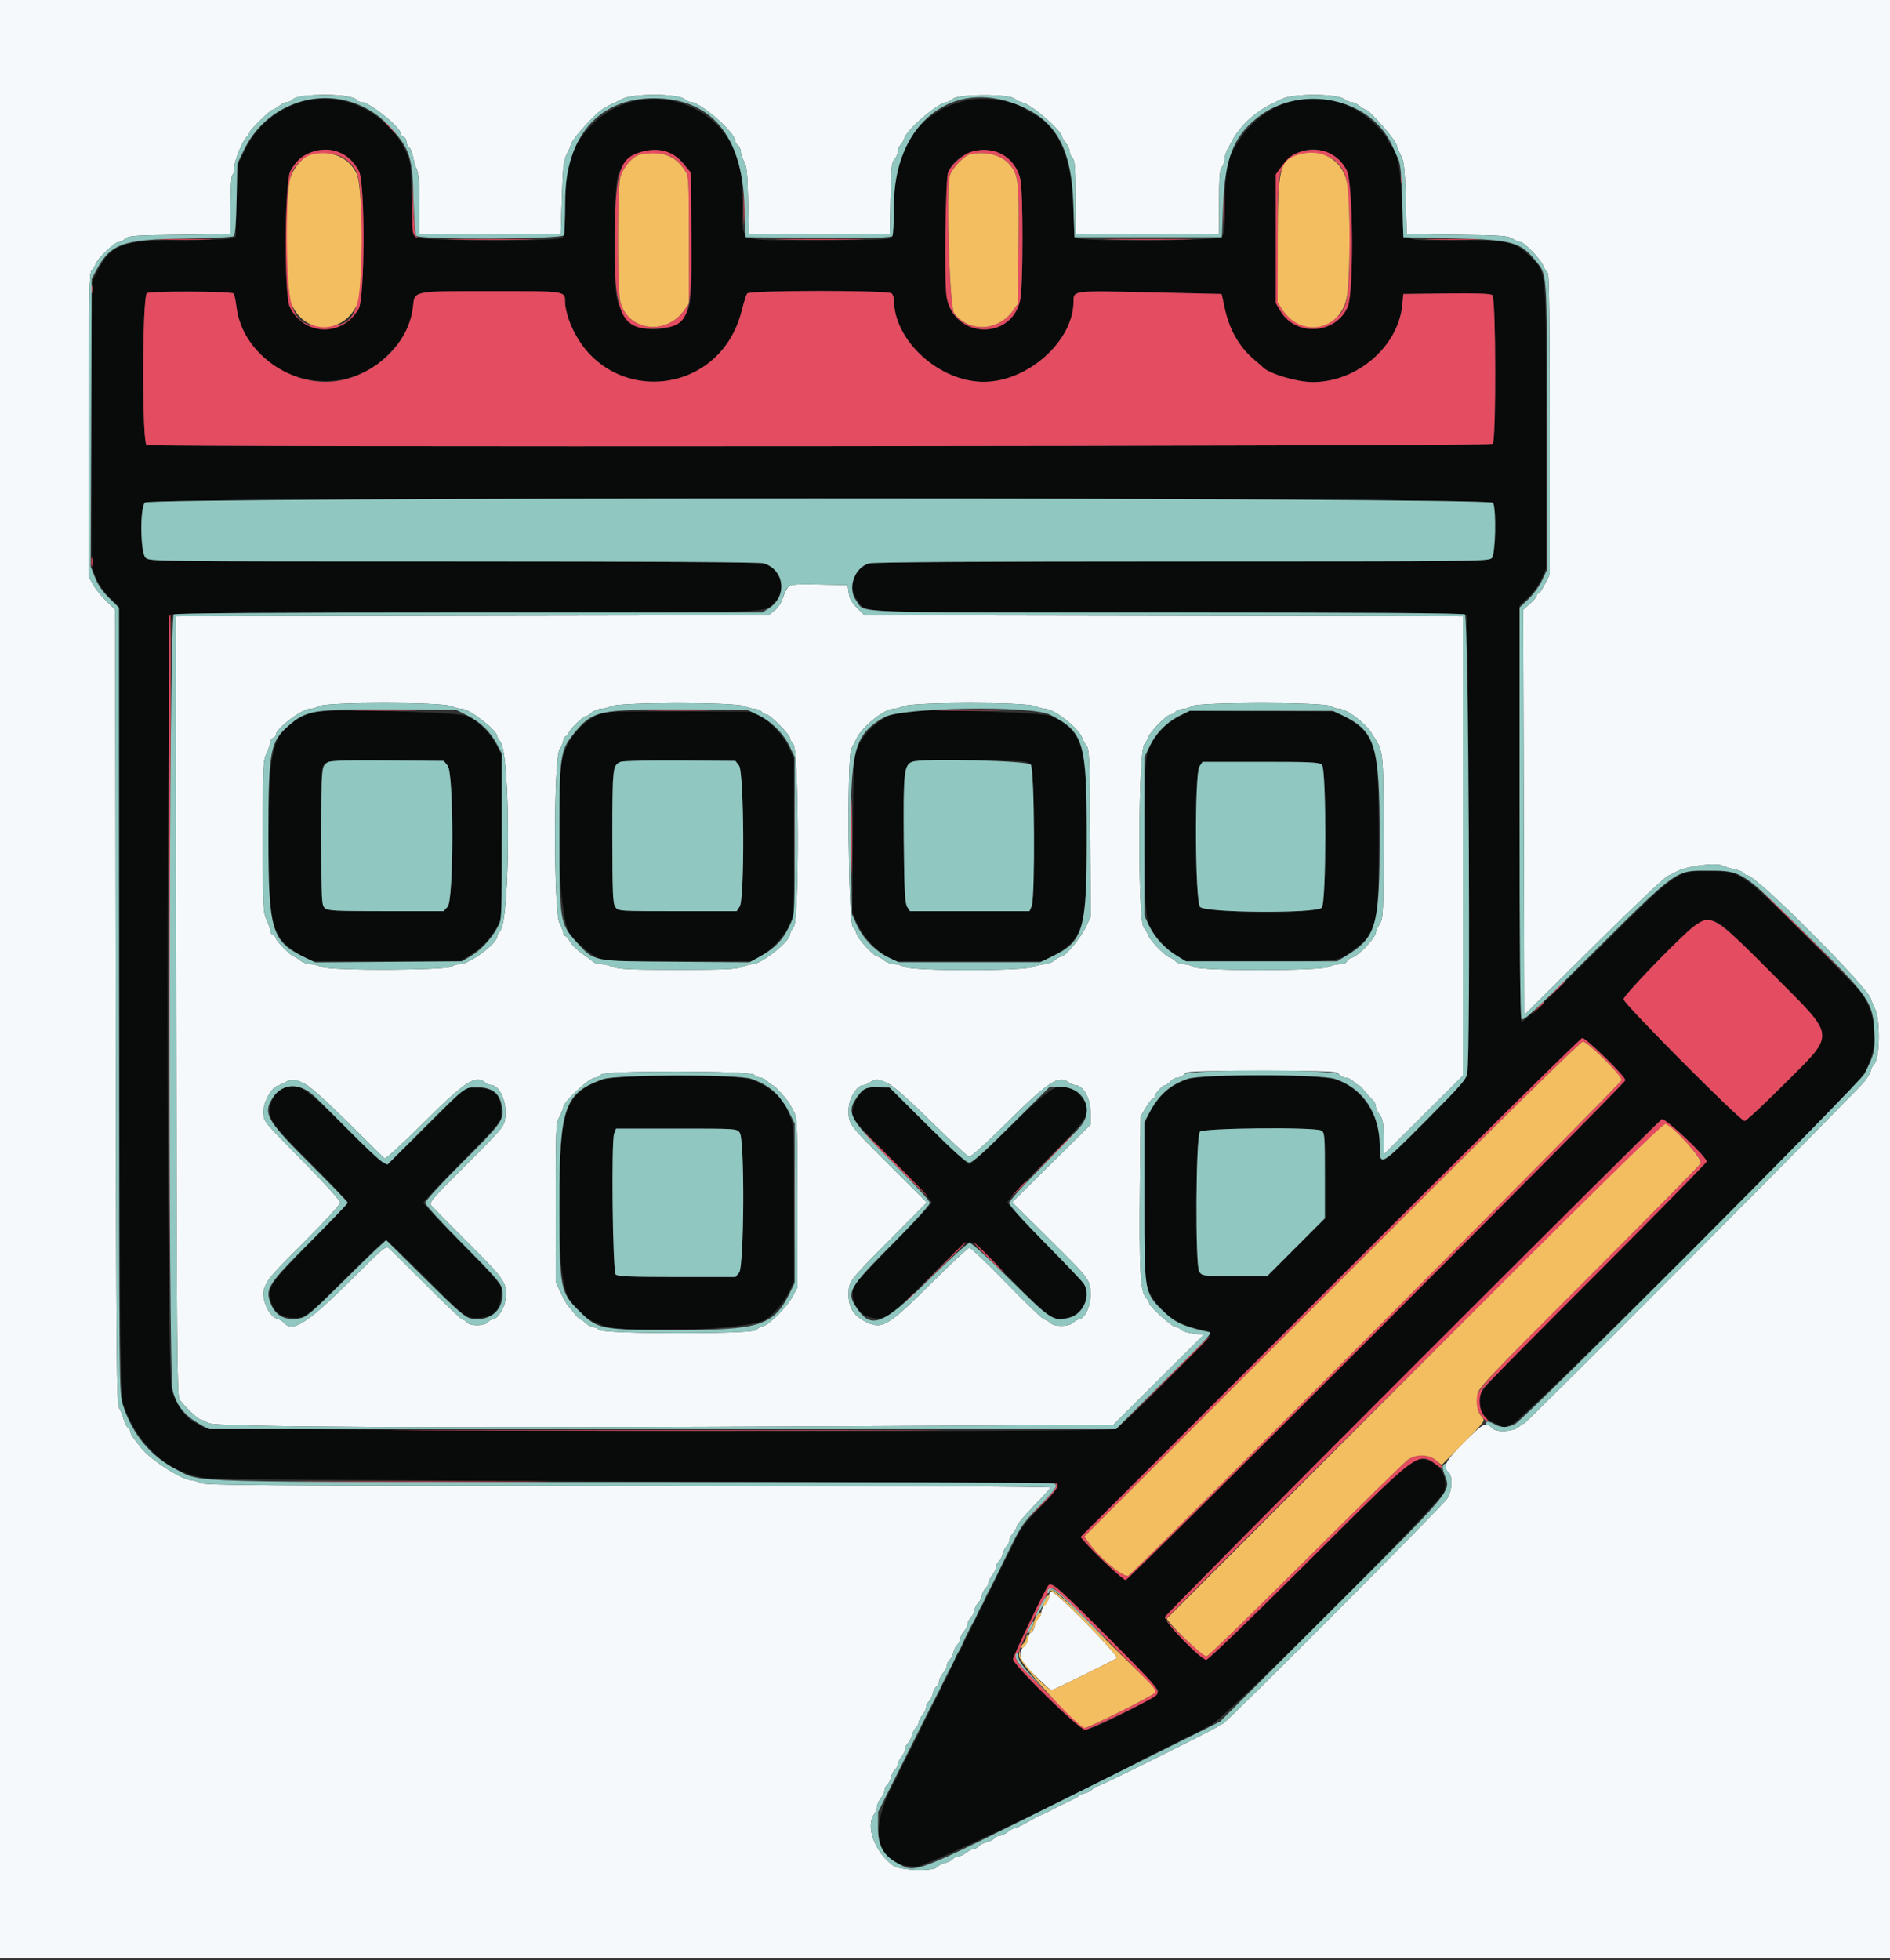 <svg id="svg" version="1.1" xmlns="http://www.w3.org/2000/svg" xmlns:xlink="http://www.w3.org/1999/xlink" width="400" height="414.76" viewBox="0, 0, 400,414.76"><rect x="0" y="0" width="400" height="414.76" fill="#333333" stroke="none"/><g id="svgg"><path id="path0" d="M63.168 21.767 C 57.808 23.676,54.113 26.967,51.727 31.958 L 50.272 35.000 50.083 42.530 L 49.894 50.060 48.921 50.430 C 48.386 50.634,43.762 50.800,38.645 50.800 C 25.741 50.800,23.451 51.658,20.495 57.600 L 19.400 59.800 19.400 90.000 L 19.400 120.200 20.346 122.400 C 20.890 123.663,22.082 125.362,23.146 126.389 L 25.000 128.178 25.211 211.789 C 25.412 291.197,25.459 295.501,26.147 297.400 C 29.237 305.928,35.544 311.595,43.200 312.722 C 45.274 313.028,73.598 313.247,134.932 313.434 C 210.620 313.664,223.697 313.786,223.881 314.266 C 224.013 314.611,222.563 316.405,220.123 318.914 C 217.234 321.885,215.853 323.655,215.060 325.400 C 214.460 326.720,213.805 328.070,213.604 328.400 C 213.403 328.730,212.410 330.710,211.396 332.800 C 210.383 334.890,209.396 336.870,209.202 337.200 C 209.009 337.530,208.378 338.790,207.800 340.000 C 207.222 341.210,206.581 342.470,206.374 342.800 C 206.167 343.130,205.819 343.850,205.599 344.400 C 205.380 344.950,205.020 345.670,204.799 346.000 C 204.579 346.330,204.219 347.050,203.999 347.600 C 203.780 348.150,203.429 348.870,203.220 349.200 C 202.733 349.968,201.365 352.705,200.822 354.000 C 200.591 354.550,200.221 355.270,200.001 355.600 C 199.780 355.930,199.420 356.650,199.201 357.200 C 198.981 357.750,198.642 358.470,198.446 358.800 C 198.250 359.130,197.608 360.390,197.019 361.600 C 196.431 362.810,195.781 364.070,195.575 364.400 C 195.368 364.730,195.020 365.450,194.801 366.000 C 194.581 366.550,194.242 367.270,194.046 367.600 C 193.850 367.930,193.208 369.190,192.619 370.400 C 192.031 371.610,191.381 372.870,191.175 373.200 C 190.968 373.530,190.620 374.250,190.401 374.800 C 190.181 375.350,189.846 376.070,189.655 376.400 C 183.404 387.220,185.255 395.078,194.026 394.959 C 195.976 394.933,231.398 378.129,241.600 372.391 C 241.930 372.205,243.910 371.213,246.000 370.185 C 248.090 369.157,250.070 368.154,250.400 367.957 C 250.730 367.760,251.450 367.419,252.000 367.199 C 252.550 366.980,253.270 366.632,253.600 366.425 C 253.930 366.219,255.161 365.551,256.336 364.942 C 259.720 363.185,304.949 317.930,305.647 315.602 C 306.921 311.349,302.829 307.429,298.949 309.186 C 297.914 309.655,290.538 316.739,276.710 330.544 C 264.782 342.453,255.717 351.200,255.303 351.200 C 254.139 351.200,246.265 343.056,246.552 342.150 C 246.805 341.355,351.195 236.800,351.736 236.800 C 352.750 236.800,361.200 244.806,361.200 245.767 C 361.200 245.996,350.767 256.627,338.015 269.392 C 311.580 295.852,313.196 294.076,313.213 296.663 C 313.229 299.016,314.028 300.103,316.564 301.225 L 318.383 302.030 320.291 301.200 C 322.466 300.255,392.225 230.860,394.146 227.730 C 397.603 222.101,397.609 215.872,394.163 210.400 C 393.678 209.630,388.178 203.941,381.941 197.758 C 368.524 184.459,368.363 184.351,361.945 184.313 C 354.726 184.270,355.471 183.747,337.734 201.344 C 329.038 209.972,322.282 216.374,322.034 216.221 C 321.726 216.031,321.600 203.210,321.600 172.066 L 321.600 128.180 323.412 126.475 C 324.450 125.499,325.645 123.816,326.212 122.536 L 327.200 120.300 327.200 90.304 C 327.200 55.977,327.375 57.826,323.786 54.222 C 320.678 51.101,319.262 50.800,307.661 50.800 C 295.793 50.800,296.953 51.665,296.660 42.600 C 296.425 35.337,295.705 31.945,294.048 30.288 C 293.802 30.042,293.600 29.650,293.600 29.419 C 293.600 29.187,292.727 28.072,291.659 26.941 C 282.171 16.889,266.803 19.597,260.680 32.400 C 259.644 34.566,259.200 38.047,259.200 44.011 C 259.200 48.797,259.109 49.558,258.469 50.138 C 257.507 51.009,228.394 51.162,227.689 50.300 C 227.463 50.024,227.205 46.840,227.114 43.200 C 226.865 33.292,223.871 26.658,218.423 23.943 C 217.860 23.662,217.156 23.253,216.858 23.033 C 214.077 20.979,207.181 20.276,203.102 21.631 C 199.998 22.662,200.101 22.617,198.367 23.703 C 191.819 27.803,189.200 33.657,189.200 44.195 C 189.200 48.052,189.048 49.992,188.720 50.320 C 188.364 50.676,184.405 50.800,173.382 50.800 C 155.409 50.800,157.200 51.578,157.200 43.768 C 157.200 40.609,156.964 37.075,156.655 35.600 C 153.629 21.153,135.478 15.926,125.152 26.527 C 123.163 28.569,121.202 31.516,121.198 32.471 C 121.196 32.762,120.896 33.540,120.531 34.200 C 120.003 35.153,119.831 36.880,119.691 42.600 C 119.594 46.606,119.336 50.022,119.109 50.300 C 118.453 51.105,89.284 51.014,88.126 50.203 C 87.317 49.637,87.266 49.216,87.112 41.903 C 86.956 34.462,86.913 34.121,85.838 31.882 C 81.737 23.342,71.532 18.789,63.168 21.767 M71.547 32.181 C 73.540 32.884,74.844 34.070,75.961 36.194 C 77.300 38.739,77.244 63.001,75.893 65.362 C 72.467 71.353,64.286 71.092,61.318 64.898 C 60.118 62.395,60.238 38.473,61.461 36.200 C 63.544 32.330,67.501 30.754,71.547 32.181 M141.334 32.240 C 142.653 32.689,143.656 33.421,144.706 34.702 L 146.200 36.525 146.320 50.095 C 146.457 65.596,146.358 66.158,143.105 68.310 C 138.276 71.506,132.056 69.005,130.589 63.279 C 129.747 59.995,129.917 39.563,130.806 37.071 C 132.314 32.846,136.916 30.734,141.334 32.240 M210.614 32.045 C 213.088 32.668,215.359 35.183,215.954 37.961 C 216.556 40.765,216.544 60.351,215.939 63.363 C 214.191 72.068,201.978 71.718,200.351 62.916 C 199.796 59.915,200.077 37.793,200.688 36.365 C 202.175 32.890,206.497 31.009,210.614 32.045 M280.440 32.069 C 282.585 32.809,284.004 34.048,285.041 36.087 C 286.384 38.729,286.547 61.858,285.243 64.899 C 282.730 70.762,274.202 71.279,270.961 65.765 L 270.000 64.130 270.000 50.525 L 270.000 36.920 271.133 35.360 C 273.536 32.053,276.922 30.855,280.440 32.069 M49.440 62.106 C 49.607 62.274,49.883 63.562,50.052 64.970 C 51.815 79.610,71.108 85.943,81.758 75.377 C 85.485 71.679,86.931 69.002,87.390 64.949 C 87.784 61.470,87.133 61.600,104.139 61.600 C 120.038 61.600,119.600 61.531,119.600 64.044 C 119.600 64.861,119.992 66.580,120.472 67.864 C 127.302 86.153,152.347 84.601,157.016 65.600 C 157.421 63.950,157.920 62.375,158.125 62.100 C 158.653 61.392,188.013 61.373,188.720 62.080 C 188.984 62.344,189.202 63.019,189.205 63.580 C 189.248 72.123,198.814 80.790,208.200 80.790 C 217.535 80.790,227.200 72.143,227.200 63.790 C 227.200 61.449,226.953 61.478,243.470 61.856 L 258.550 62.200 259.238 65.349 C 260.238 69.921,262.393 73.599,265.636 76.266 C 266.386 76.883,267.090 77.494,267.200 77.625 C 268.350 78.992,274.373 80.826,277.770 80.844 C 287.113 80.893,295.910 73.370,296.766 64.600 L 297.000 62.200 306.150 62.092 C 312.563 62.017,315.464 62.121,315.850 62.441 C 316.603 63.066,316.670 93.170,315.920 93.920 C 315.411 94.429,32.355 94.665,31.033 94.157 C 30.012 93.766,30.078 62.633,31.100 62.020 C 31.907 61.537,48.951 61.616,49.440 62.106 M315.986 106.374 C 316.715 107.737,316.515 117.210,315.738 118.069 C 315.102 118.771,312.542 118.800,250.238 118.802 C 207.715 118.804,184.898 118.944,183.942 119.209 C 180.673 120.117,179.333 124.254,181.420 126.991 C 183.567 129.806,178.353 129.600,247.480 129.600 C 295.449 129.600,309.951 129.711,310.320 130.080 C 310.961 130.721,311.021 226.155,310.381 227.874 C 310.150 228.493,306.155 232.817,301.501 237.483 C 292.126 246.883,292.000 246.951,292.000 242.618 C 292.000 235.779,288.335 230.282,282.524 228.405 C 278.975 227.258,255.132 227.187,251.600 228.313 C 247.708 229.553,245.030 231.892,243.254 235.600 L 242.200 237.800 242.200 254.600 L 242.200 271.400 243.333 273.552 C 245.621 277.897,249.310 280.485,254.486 281.375 C 255.303 281.516,256.091 281.824,256.238 282.061 C 256.562 282.585,237.455 301.798,236.017 302.392 C 234.161 303.161,43.865 302.752,42.942 301.977 C 42.534 301.635,41.729 301.155,41.154 300.911 C 39.355 300.147,37.158 297.035,36.343 294.098 C 35.156 289.814,35.185 130.650,36.374 130.014 C 36.897 129.734,57.155 129.600,99.085 129.600 C 167.247 129.600,161.334 129.812,164.100 127.264 C 166.647 124.917,165.178 120.226,161.573 119.192 C 160.705 118.943,136.713 118.800,95.903 118.800 C 32.133 118.800,31.593 118.793,30.800 118.000 C 29.696 116.896,29.585 107.522,30.662 106.331 C 31.732 105.150,315.353 105.192,315.986 106.374 M66.200 150.753 C 57.819 153.801,56.794 156.658,56.814 176.920 C 56.833 196.386,57.392 198.373,63.946 202.292 L 65.800 203.400 81.600 203.400 L 97.400 203.400 99.182 202.321 C 101.715 200.788,103.846 198.601,105.110 196.239 L 106.200 194.200 106.200 177.000 L 106.200 159.800 105.086 157.686 C 103.788 155.221,101.478 152.856,99.089 151.547 C 97.359 150.597,68.540 149.902,66.200 150.753 M127.800 150.732 C 123.878 152.058,120.461 155.637,119.264 159.676 C 117.218 166.578,118.172 194.374,120.564 197.550 C 121.795 199.184,124.447 201.550,126.023 202.419 L 127.800 203.400 143.400 203.400 L 159.000 203.400 160.710 202.454 C 163.320 201.011,165.885 198.283,166.997 195.768 L 168.000 193.500 168.000 177.000 L 168.000 160.500 167.026 158.298 C 165.941 155.845,163.427 153.037,161.000 151.568 L 159.400 150.600 144.000 150.531 C 135.530 150.493,128.240 150.584,127.800 150.732 M190.000 150.648 C 186.067 151.979,182.728 154.998,181.304 158.511 C 180.703 159.992,180.604 162.227,180.501 176.631 L 180.383 193.062 181.389 195.338 C 182.591 198.054,184.987 200.762,187.540 202.288 L 189.400 203.400 205.000 203.400 L 220.600 203.400 222.655 202.316 C 229.315 198.803,230.000 196.442,230.000 177.000 C 230.000 157.642,229.289 155.164,222.696 151.550 C 221.064 150.655,192.322 149.862,190.000 150.648 M249.765 151.491 C 246.258 153.403,244.532 155.259,242.984 158.787 C 241.695 161.725,241.783 192.940,243.088 195.630 C 244.294 198.116,246.823 200.906,249.108 202.270 L 251.000 203.400 266.800 203.400 C 284.319 203.400,283.056 203.573,286.932 200.641 C 291.432 197.237,291.800 195.465,291.800 177.200 C 291.800 157.486,291.263 155.574,284.600 151.563 L 283.000 150.600 267.400 150.491 L 251.800 150.381 249.765 151.491 M94.742 162.000 C 96.072 163.600,96.062 190.457,94.730 191.874 L 93.861 192.800 81.662 192.800 C 70.872 192.800,69.379 192.724,68.731 192.138 C 67.965 191.444,67.565 163.261,68.306 162.166 C 69.161 160.903,70.270 160.801,82.055 160.900 L 93.911 161.000 94.742 162.000 M156.414 162.000 C 157.501 163.416,157.627 190.177,156.554 191.814 L 155.908 192.800 143.377 192.800 C 130.881 192.800,130.844 192.797,130.223 191.911 C 129.455 190.815,129.275 163.755,130.026 162.351 C 130.774 160.955,131.967 160.831,143.923 160.917 L 155.647 161.000 156.414 162.000 M218.171 161.800 C 218.955 162.839,219.105 190.093,218.336 191.781 L 217.872 192.800 205.232 192.800 L 192.592 192.800 191.996 191.900 C 191.162 190.641,190.887 165.413,191.680 163.008 C 192.391 160.854,192.439 160.847,205.883 160.929 C 217.054 160.997,217.593 161.035,218.171 161.800 M279.771 161.829 C 280.748 162.806,280.717 190.986,279.738 192.069 C 278.594 193.332,255.044 193.178,253.977 191.900 C 252.905 190.615,252.787 163.803,253.846 162.186 L 254.492 161.200 266.817 161.200 C 277.489 161.200,279.227 161.284,279.771 161.829 M364.640 195.942 C 365.498 196.570,370.426 201.340,375.591 206.541 C 388.725 219.768,388.606 218.383,377.559 229.441 C 373.296 233.709,369.543 237.200,369.219 237.200 C 368.304 237.200,343.600 212.355,343.600 211.435 C 343.600 210.608,355.761 198.023,358.560 195.954 C 360.638 194.417,362.551 194.413,364.640 195.942 M339.760 223.789 C 342.092 226.092,344.000 228.243,344.000 228.568 C 344.000 229.229,239.093 334.132,238.244 334.319 C 237.785 334.421,231.798 328.823,229.448 326.095 L 228.695 325.221 281.448 272.448 C 310.461 243.423,334.497 219.658,334.860 219.638 C 335.224 219.617,337.429 221.485,339.760 223.789 M127.696 228.422 C 119.622 231.208,118.398 234.657,118.405 254.599 C 118.412 274.436,119.434 277.312,127.600 280.497 C 132.535 282.422,159.453 281.331,162.270 279.092 C 164.328 277.457,166.197 275.178,167.036 273.280 L 168.000 271.100 167.986 254.450 C 167.974 238.829,167.925 237.701,167.200 236.200 C 166.775 235.320,166.421 234.375,166.414 234.100 C 166.406 233.825,166.250 233.600,166.068 233.600 C 165.885 233.600,165.514 233.195,165.243 232.700 C 164.463 231.273,161.528 229.268,158.960 228.409 C 155.533 227.263,131.027 227.273,127.696 228.422 M59.800 230.378 C 58.602 230.869,57.728 232.022,57.266 233.723 C 56.496 236.555,57.225 237.620,65.771 246.145 C 70.077 250.442,73.600 254.181,73.600 254.456 C 73.600 254.730,70.135 258.430,65.900 262.677 C 57.357 271.245,56.453 272.550,57.242 275.181 C 57.980 277.647,59.450 278.802,61.918 278.858 C 64.634 278.919,64.607 278.939,73.559 270.020 C 77.766 265.829,81.408 262.400,81.653 262.400 C 81.898 262.400,85.528 265.837,89.721 270.038 C 98.194 278.528,98.525 278.800,100.445 278.868 C 104.649 279.015,106.341 277.080,106.058 272.448 C 106.018 271.786,103.509 268.979,97.800 263.210 C 93.290 258.652,89.600 254.728,89.600 254.489 C 89.600 254.251,93.290 250.339,97.800 245.795 C 104.084 239.465,106.014 237.285,106.058 236.467 C 106.308 231.887,104.950 230.200,101.014 230.200 L 98.443 230.200 90.416 238.200 C 86.000 242.600,82.102 246.262,81.754 246.337 C 81.362 246.422,78.114 243.494,73.260 238.683 C 64.037 229.541,63.163 229.002,59.800 230.378 M182.933 230.572 C 181.559 231.566,180.400 233.764,180.400 235.375 C 180.400 236.765,180.916 237.381,188.800 245.391 C 193.420 250.085,197.200 254.148,197.200 254.421 C 197.200 254.694,193.718 258.446,189.462 262.759 C 185.206 267.071,181.426 271.045,181.062 271.589 C 179.489 273.939,181.126 277.991,183.925 278.677 C 187.305 279.505,187.817 279.175,196.343 270.657 C 202.314 264.692,204.445 262.800,205.195 262.800 C 205.949 262.800,208.033 264.677,214.012 270.743 C 222.543 279.397,222.796 279.561,226.313 278.712 C 229.229 278.008,230.939 273.988,229.342 271.589 C 228.979 271.045,225.199 267.080,220.942 262.777 C 216.684 258.475,213.200 254.713,213.200 254.418 C 213.200 254.124,216.682 250.354,220.938 246.041 C 231.112 235.732,231.263 235.463,228.804 232.069 C 225.680 227.756,223.558 228.651,213.803 238.397 C 208.761 243.435,205.474 246.428,205.078 246.340 C 204.730 246.263,200.813 242.610,196.375 238.222 L 188.306 230.244 186.053 230.095 C 184.450 229.988,183.550 230.126,182.933 230.572 M156.577 239.689 C 157.628 241.190,157.500 267.941,156.435 269.256 L 155.670 270.200 143.255 270.200 C 133.607 270.200,130.724 270.084,130.320 269.680 C 129.656 269.017,129.339 241.539,129.976 239.864 L 130.380 238.800 143.167 238.800 C 155.928 238.800,155.956 238.802,156.577 239.689 M279.626 239.214 C 280.356 239.605,280.400 240.140,280.400 248.709 L 280.400 257.791 274.305 263.895 L 268.210 270.000 261.314 270.000 C 254.492 270.000,254.412 269.990,253.794 269.047 C 252.927 267.724,253.070 240.520,253.949 239.461 C 254.607 238.669,278.185 238.442,279.626 239.214 M223.326 335.665 C 224.662 336.375,245.200 357.105,245.200 357.743 C 245.200 358.834,231.699 366.000,229.642 366.000 C 228.412 366.000,214.400 352.278,214.400 351.074 C 214.400 350.416,221.298 336.036,221.905 335.429 C 222.218 335.115,222.327 335.133,223.326 335.665 " stroke="none" fill="#090a0a" fill-rule="evenodd"></path><path id="path1" d="M81.983 26.500 C 82.964 27.545,83.819 28.400,83.883 28.400 C 84.184 28.400,83.866 28.041,82.100 26.383 L 80.200 24.600 81.983 26.500 M65.818 32.236 C 63.864 32.951,62.582 34.118,61.461 36.200 C 60.238 38.473,60.118 62.395,61.318 64.898 C 64.286 71.092,72.467 71.353,75.893 65.362 C 77.244 63.001,77.300 38.739,75.961 36.194 C 73.893 32.263,69.948 30.723,65.818 32.236 M135.910 32.079 C 131.162 33.341,130.299 35.958,130.102 49.681 C 129.862 66.499,131.437 70.009,139.005 69.527 C 145.844 69.092,146.473 67.420,146.320 50.095 L 146.200 36.525 144.706 34.702 C 142.498 32.010,139.516 31.120,135.910 32.079 M205.504 32.131 C 203.805 32.664,201.347 34.824,200.688 36.365 C 200.077 37.793,199.796 59.915,200.351 62.916 C 201.978 71.718,214.191 72.068,215.939 63.363 C 216.544 60.351,216.556 40.765,215.954 37.961 C 214.936 33.211,210.302 30.626,205.504 32.131 M275.156 32.142 C 273.397 32.700,272.605 33.334,271.133 35.360 L 270.000 36.920 270.000 50.525 L 270.000 64.130 270.961 65.765 C 274.202 71.279,282.730 70.762,285.243 64.899 C 286.547 61.858,286.384 38.729,285.041 36.087 C 283.147 32.362,279.301 30.827,275.156 32.142 M73.327 33.834 C 76.198 36.223,76.370 37.173,76.386 50.713 C 76.404 66.633,75.389 69.000,68.537 69.000 C 61.950 69.000,60.844 66.415,60.819 50.946 C 60.798 38.218,61.063 36.553,63.480 34.264 C 65.817 32.051,70.917 31.828,73.327 33.834 M140.863 32.759 C 142.415 33.120,143.763 34.234,145.028 36.200 C 145.751 37.324,145.800 38.244,145.800 50.800 L 145.800 64.200 144.811 65.611 C 140.889 71.208,132.601 69.958,131.229 63.563 C 130.644 60.834,130.663 40.122,131.253 37.677 C 131.781 35.487,133.992 32.923,135.561 32.681 C 137.460 32.387,139.383 32.415,140.863 32.759 M213.428 34.564 C 215.590 36.853,215.723 38.038,215.536 53.250 L 215.400 64.300 214.385 65.725 C 211.260 70.115,205.035 70.376,201.936 66.247 C 200.998 64.997,200.229 41.483,200.991 37.336 C 201.255 35.897,203.979 32.953,205.322 32.655 C 208.451 31.959,211.687 32.721,213.428 34.564 M282.915 34.327 C 285.209 36.620,285.569 38.831,285.586 50.721 C 285.604 63.151,285.213 65.280,282.505 67.499 C 278.976 70.391,274.041 69.519,271.407 65.538 L 270.400 64.017 270.412 50.709 C 270.426 36.024,270.456 35.844,273.226 33.665 C 275.680 31.735,280.663 32.075,282.915 34.327 M296.501 37.800 C 296.505 38.680,296.587 38.993,296.683 38.495 C 296.779 37.998,296.775 37.278,296.675 36.895 C 296.575 36.513,296.496 36.920,296.501 37.800 M87.289 43.251 C 87.210 48.793,87.279 49.564,87.900 50.051 C 88.517 50.535,88.542 50.526,88.111 49.972 C 87.787 49.556,87.580 47.256,87.500 43.172 L 87.378 37.000 87.289 43.251 M157.360 43.800 C 157.361 47.100,157.422 48.397,157.498 46.682 C 157.573 44.967,157.572 42.267,157.497 40.682 C 157.421 39.097,157.359 40.500,157.360 43.800 M258.958 44.200 C 258.958 47.280,259.021 48.487,259.097 46.882 C 259.173 45.278,259.173 42.758,259.096 41.282 C 259.019 39.807,258.957 41.120,258.958 44.200 M34.500 50.699 C 37.085 50.768,41.315 50.768,43.900 50.699 C 46.485 50.629,44.370 50.572,39.200 50.572 C 34.030 50.572,31.915 50.629,34.500 50.699 M96.326 50.700 C 100.576 50.764,107.416 50.764,111.526 50.699 C 115.637 50.634,112.160 50.581,103.800 50.581 C 95.440 50.582,92.077 50.635,96.326 50.700 M165.926 50.700 C 170.176 50.764,177.016 50.764,181.126 50.699 C 185.237 50.634,181.760 50.581,173.400 50.581 C 165.040 50.582,161.677 50.635,165.926 50.700 M235.526 50.700 C 239.776 50.764,246.616 50.764,250.726 50.699 C 254.837 50.634,251.360 50.581,243.000 50.581 C 234.640 50.582,231.277 50.635,235.526 50.700 M302.723 50.699 C 305.431 50.768,309.751 50.768,312.323 50.699 C 314.895 50.629,312.680 50.572,307.400 50.573 C 302.120 50.573,300.015 50.630,302.723 50.699 M19.293 61.200 C 19.293 61.970,19.375 62.285,19.476 61.900 C 19.576 61.515,19.576 60.885,19.476 60.500 C 19.375 60.115,19.293 60.430,19.293 61.200 M327.390 90.200 C 327.390 106.480,327.439 113.082,327.500 104.870 C 327.560 96.659,327.560 83.339,327.500 75.270 C 327.439 67.202,327.390 73.920,327.390 90.200 M31.100 62.020 C 30.078 62.633,30.012 93.766,31.033 94.157 C 32.355 94.665,315.411 94.429,315.920 93.920 C 316.670 93.170,316.603 63.066,315.850 62.441 C 315.464 62.121,312.563 62.017,306.150 62.092 L 297.000 62.200 296.766 64.600 C 295.910 73.370,287.113 80.893,277.770 80.844 C 274.373 80.826,268.350 78.992,267.200 77.625 C 267.090 77.494,266.386 76.883,265.636 76.266 C 262.393 73.599,260.238 69.921,259.238 65.349 L 258.550 62.200 243.470 61.856 C 226.953 61.478,227.200 61.449,227.200 63.790 C 227.200 72.143,217.535 80.790,208.200 80.790 C 198.814 80.790,189.248 72.123,189.205 63.580 C 189.202 63.019,188.984 62.344,188.720 62.080 C 188.013 61.373,158.653 61.392,158.125 62.100 C 157.920 62.375,157.421 63.950,157.016 65.600 C 152.347 84.601,127.302 86.153,120.472 67.864 C 119.992 66.580,119.600 64.861,119.600 64.044 C 119.600 61.531,120.038 61.600,104.139 61.600 C 87.133 61.600,87.784 61.470,87.390 64.949 C 86.607 71.862,80.930 78.042,73.394 80.186 C 63.218 83.080,51.297 75.309,50.052 64.970 C 49.883 63.562,49.607 62.274,49.440 62.106 C 48.951 61.616,31.907 61.537,31.100 62.020 M19.301 119.000 C 19.305 119.880,19.387 120.193,19.483 119.695 C 19.579 119.198,19.575 118.478,19.475 118.095 C 19.375 117.713,19.296 118.120,19.301 119.000 M35.785 130.500 C 35.680 130.775,35.641 167.270,35.697 211.600 L 35.800 292.200 36.000 211.100 C 36.110 166.495,36.149 130.000,36.087 130.000 C 36.026 130.000,35.889 130.225,35.785 130.500 M75.724 150.299 C 78.983 150.367,84.203 150.366,87.324 150.299 C 90.446 150.231,87.780 150.176,81.400 150.177 C 75.020 150.177,72.466 150.232,75.724 150.299 M137.724 150.299 C 140.983 150.367,146.203 150.366,149.324 150.299 C 152.446 150.231,149.780 150.176,143.400 150.177 C 137.020 150.177,134.466 150.232,137.724 150.299 M199.500 150.299 C 202.635 150.367,207.765 150.367,210.900 150.299 C 214.035 150.232,211.470 150.176,205.200 150.176 C 198.930 150.176,196.365 150.232,199.500 150.299 M168.181 177.000 C 168.181 185.360,168.234 188.837,168.299 184.726 C 168.364 180.616,168.364 173.776,168.300 169.526 C 168.235 165.277,168.182 168.640,168.181 177.000 M180.179 177.000 C 180.179 184.260,180.233 187.286,180.299 183.725 C 180.365 180.164,180.366 174.224,180.299 170.525 C 180.233 166.826,180.179 169.740,180.179 177.000 M372.000 187.703 C 372.000 187.759,376.905 192.664,382.900 198.603 L 393.800 209.400 383.003 198.500 C 372.969 188.371,372.000 187.420,372.000 187.703 M358.560 195.954 C 355.761 198.023,343.600 210.608,343.600 211.435 C 343.600 212.355,368.304 237.200,369.219 237.200 C 369.543 237.200,373.296 233.709,377.559 229.441 C 388.606 218.383,388.725 219.768,375.591 206.541 C 362.884 193.744,362.158 193.293,358.560 195.954 M328.985 209.700 L 327.000 211.800 329.100 209.815 C 331.051 207.971,331.383 207.600,331.085 207.600 C 331.022 207.600,330.077 208.545,328.985 209.700 M325.375 213.300 L 324.200 214.600 325.500 213.425 C 326.215 212.779,326.800 212.194,326.800 212.125 C 326.800 211.816,326.470 212.088,325.375 213.300 M281.448 272.448 L 228.695 325.221 229.448 326.095 C 231.798 328.823,237.785 334.421,238.244 334.319 C 239.093 334.132,344.000 229.229,344.000 228.568 C 344.000 227.737,335.664 219.592,334.860 219.638 C 334.497 219.658,310.461 243.423,281.448 272.448 M339.492 224.092 C 341.563 226.154,343.200 228.118,343.200 228.541 C 343.200 229.129,243.526 329.272,238.896 333.336 C 238.031 334.095,232.835 329.820,230.305 326.266 L 229.485 325.116 281.842 272.758 C 316.175 238.424,334.472 220.400,334.992 220.400 C 335.458 220.400,337.315 221.924,339.492 224.092 M299.105 289.100 C 270.332 317.865,246.683 341.737,246.552 342.150 C 246.265 343.056,254.139 351.200,255.303 351.200 C 255.717 351.200,264.782 342.453,276.710 330.544 C 300.582 306.711,300.109 307.065,304.100 310.012 C 305.604 311.122,305.496 310.320,303.969 309.036 C 302.345 307.669,299.711 307.610,297.914 308.900 C 297.224 309.395,287.523 318.919,276.357 330.066 C 265.190 341.212,255.744 350.392,255.365 350.466 C 254.838 350.568,246.800 343.221,246.800 342.637 C 246.800 342.022,351.814 237.820,352.367 237.886 C 353.885 238.065,360.421 245.214,359.921 246.148 C 359.673 246.610,348.995 257.461,336.192 270.261 C 310.952 295.493,311.832 294.460,312.647 297.907 C 312.914 299.038,314.278 300.800,314.886 300.800 C 315.076 300.800,314.775 300.307,314.216 299.704 C 312.891 298.274,312.790 295.261,314.015 293.663 C 314.463 293.078,325.263 282.156,338.015 269.392 C 350.767 256.627,361.200 245.996,361.200 245.767 C 361.200 244.806,352.750 236.800,351.736 236.800 C 351.561 236.800,327.878 260.335,299.105 289.100 M188.800 245.800 C 192.866 249.870,196.282 253.200,196.392 253.200 C 196.502 253.200,193.266 249.870,189.200 245.800 C 185.134 241.730,181.718 238.400,181.608 238.400 C 181.498 238.400,184.734 241.730,188.800 245.800 M168.181 254.400 C 168.181 262.650,168.234 266.025,168.299 261.900 C 168.364 257.775,168.364 251.025,168.299 246.900 C 168.234 242.775,168.181 246.150,168.181 254.400 M222.394 244.700 L 217.400 249.800 222.500 244.806 C 225.305 242.059,227.600 239.764,227.600 239.706 C 227.600 239.419,227.033 239.963,222.394 244.700 M215.381 251.700 L 213.800 253.400 215.500 251.819 C 216.435 250.949,217.200 250.184,217.200 250.119 C 217.200 249.816,216.852 250.119,215.381 251.700 M198.994 268.100 L 193.800 273.400 199.100 268.206 C 202.015 265.349,204.400 262.964,204.400 262.906 C 204.400 262.619,203.819 263.177,198.994 268.100 M209.000 266.000 C 210.750 267.760,212.271 269.200,212.381 269.200 C 212.491 269.200,211.150 267.760,209.400 266.000 C 207.650 264.240,206.129 262.800,206.019 262.800 C 205.909 262.800,207.250 264.240,209.000 266.000 M192.175 274.900 L 191.000 276.200 192.300 275.025 C 193.512 273.930,193.784 273.600,193.475 273.600 C 193.406 273.600,192.821 274.185,192.175 274.900 M136.925 281.499 C 140.624 281.566,146.564 281.565,150.125 281.499 C 153.686 281.433,150.660 281.379,143.400 281.379 C 136.140 281.379,133.226 281.433,136.925 281.499 M246.197 292.500 L 236.600 302.200 246.300 292.603 C 255.314 283.685,256.180 282.800,255.897 282.800 C 255.840 282.800,251.475 287.165,246.197 292.500 M93.732 302.700 C 119.875 302.757,162.535 302.757,188.532 302.700 C 214.529 302.643,193.140 302.597,141.000 302.597 C 88.860 302.597,67.589 302.643,93.732 302.700 M67.100 313.500 C 79.255 313.559,99.145 313.559,111.300 313.500 C 123.455 313.441,113.510 313.393,89.200 313.393 C 64.890 313.393,54.945 313.441,67.100 313.500 M223.190 313.863 C 224.031 314.281,223.513 315.074,220.100 318.592 L 216.600 322.200 220.309 318.600 C 223.773 315.238,224.528 314.014,223.290 313.763 C 223.010 313.706,222.965 313.752,223.190 313.863 M221.905 335.429 C 221.298 336.036,214.400 350.416,214.400 351.074 C 214.400 352.278,228.412 366.000,229.642 366.000 C 230.592 366.000,243.262 359.910,244.569 358.825 C 245.744 357.851,245.212 357.195,234.700 346.656 C 224.083 336.012,222.612 334.721,221.905 335.429 M234.160 346.819 C 242.718 355.468,244.774 357.749,244.411 358.187 C 243.867 358.842,230.427 365.600,229.668 365.600 C 228.968 365.600,215.619 352.449,215.182 351.330 C 214.719 350.144,221.718 336.000,222.768 336.000 C 223.146 336.000,228.272 340.869,234.160 346.819 " stroke="none" fill="#e34c61" fill-rule="evenodd"></path><path id="path2" d="M0.000 207.200 L 0.000 414.400 200.000 414.400 L 400.000 414.400 400.000 207.200 L 400.000 0.000 200.000 0.000 L 0.000 0.000 0.000 207.200 M73.383 20.373 C 74.474 20.552,75.434 20.901,75.516 21.149 C 75.599 21.397,76.038 21.600,76.492 21.600 C 78.160 21.600,84.800 26.917,84.800 28.253 C 84.800 28.507,85.070 28.818,85.400 28.945 C 85.730 29.071,86.000 29.519,86.000 29.938 C 86.000 30.358,86.265 30.922,86.589 31.191 C 86.914 31.460,87.284 32.337,87.412 33.140 C 87.540 33.943,87.904 35.191,88.222 35.914 C 88.644 36.873,88.800 38.893,88.800 43.414 L 88.800 49.600 103.738 49.600 L 118.675 49.600 118.913 41.844 C 119.121 35.056,119.254 33.897,119.976 32.550 C 120.429 31.704,120.800 30.867,120.800 30.690 C 120.800 30.142,122.502 27.955,124.719 25.654 C 126.798 23.496,127.595 22.895,129.600 21.971 C 130.150 21.717,131.086 21.255,131.680 20.944 C 134.022 19.717,143.724 19.782,144.975 21.032 C 145.287 21.345,145.839 21.600,146.200 21.600 C 148.212 21.600,155.600 28.033,155.600 29.785 C 155.600 30.069,155.870 30.526,156.200 30.800 C 156.530 31.074,156.801 31.681,156.802 32.149 C 156.804 32.617,157.112 33.540,157.487 34.200 C 158.041 35.174,158.197 36.738,158.317 42.500 L 158.465 49.600 173.395 49.600 L 188.325 49.600 188.463 42.041 C 188.581 35.528,188.697 34.376,189.300 33.710 C 189.685 33.285,190.000 32.559,190.000 32.097 C 190.000 31.635,190.246 31.011,190.547 30.710 C 190.848 30.409,191.218 29.773,191.369 29.296 C 192.014 27.266,198.691 21.600,200.440 21.600 C 200.713 21.600,201.285 21.285,201.710 20.900 C 202.818 19.898,213.518 19.853,214.658 20.846 C 215.066 21.202,215.939 21.621,216.598 21.779 C 218.447 22.220,224.772 27.744,224.794 28.937 C 224.797 29.122,225.160 29.731,225.600 30.291 C 226.040 30.850,226.400 31.656,226.400 32.083 C 226.400 32.509,226.670 33.127,227.000 33.457 C 227.492 33.949,227.600 35.454,227.600 41.829 L 227.600 49.600 242.800 49.600 L 258.000 49.600 258.000 42.876 C 258.000 37.584,258.125 35.988,258.587 35.376 C 258.910 34.949,259.183 34.150,259.193 33.600 C 259.203 33.050,259.472 32.150,259.790 31.600 C 260.108 31.050,260.502 30.330,260.665 30.000 C 262.225 26.842,265.643 23.627,269.200 21.974 C 269.750 21.719,270.672 21.264,271.249 20.962 C 273.598 19.736,283.332 19.789,284.578 21.035 C 284.888 21.346,285.491 21.600,285.917 21.600 C 286.344 21.600,287.150 21.960,287.709 22.400 C 288.269 22.840,288.847 23.200,288.995 23.200 C 289.798 23.200,295.600 29.851,295.600 30.771 C 295.600 30.994,295.974 31.893,296.431 32.770 C 297.157 34.163,297.291 35.324,297.491 41.959 L 297.721 49.553 308.379 49.677 C 317.724 49.785,319.169 49.886,320.105 50.500 C 320.692 50.885,321.419 51.200,321.720 51.200 C 322.534 51.200,326.043 54.806,326.656 56.273 C 326.948 56.973,327.371 57.658,327.594 57.796 C 327.863 57.963,328.000 68.744,328.000 89.791 L 328.000 121.534 326.979 123.567 C 326.417 124.685,325.787 125.600,325.579 125.600 C 325.371 125.600,325.200 125.806,325.200 126.058 C 325.200 126.309,324.564 127.074,323.788 127.758 L 322.375 129.000 322.488 171.877 L 322.600 214.753 337.138 200.340 C 345.135 192.413,352.245 185.671,352.938 185.358 C 353.632 185.044,354.470 184.632,354.800 184.441 C 356.821 183.271,363.148 182.437,364.555 183.155 C 365.020 183.392,366.207 183.759,367.193 183.971 C 368.179 184.183,369.049 184.546,369.126 184.778 C 369.203 185.010,369.506 185.200,369.797 185.200 C 371.718 185.200,396.000 209.567,396.000 211.494 C 396.000 211.633,396.379 212.531,396.843 213.488 C 397.959 215.794,397.859 223.808,396.698 225.091 C 396.314 225.516,396.000 226.086,396.000 226.359 C 396.000 226.632,395.452 227.652,394.782 228.626 C 393.670 230.242,323.038 301.200,322.541 301.200 C 322.423 301.200,321.869 301.560,321.309 302.000 C 320.122 302.934,316.768 303.107,315.929 302.278 C 314.450 300.816,313.980 301.035,309.924 305.076 C 305.865 309.120,305.195 310.434,306.600 311.600 C 307.500 312.347,307.359 315.284,306.341 317.010 C 305.454 318.514,259.321 364.800,258.709 364.800 C 258.521 364.800,258.149 364.989,257.883 365.220 C 257.157 365.852,232.714 378.000,232.169 378.000 C 231.910 378.000,231.489 378.252,231.233 378.561 C 230.977 378.869,230.281 379.243,229.688 379.392 C 229.094 379.541,228.516 379.792,228.404 379.949 C 228.292 380.106,227.120 380.742,225.800 381.362 C 224.480 381.982,223.130 382.650,222.800 382.848 C 222.160 383.230,220.981 383.786,220.000 384.169 C 219.670 384.298,218.500 384.931,217.400 385.575 C 216.300 386.220,215.158 386.759,214.863 386.773 C 214.568 386.788,213.869 387.160,213.309 387.600 C 212.750 388.040,211.978 388.400,211.595 388.400 C 211.212 388.400,210.683 388.658,210.421 388.974 C 210.159 389.290,209.430 389.662,208.800 389.800 C 208.170 389.938,207.441 390.310,207.179 390.626 C 206.917 390.942,206.437 391.200,206.114 391.200 C 205.791 391.200,205.069 391.560,204.509 392.000 C 203.950 392.440,203.178 392.800,202.795 392.800 C 202.412 392.800,201.883 393.058,201.621 393.374 C 201.359 393.690,200.630 394.062,200.000 394.200 C 199.370 394.338,198.641 394.710,198.379 395.026 C 197.518 396.063,190.445 395.818,188.960 394.700 C 185.131 391.817,183.160 386.505,184.964 383.930 C 185.314 383.431,185.600 382.685,185.600 382.274 C 185.600 381.863,185.960 381.069,186.400 380.509 C 186.840 379.950,187.200 379.178,187.200 378.795 C 187.200 378.412,187.458 377.883,187.774 377.621 C 188.090 377.359,188.462 376.630,188.600 376.000 C 188.738 375.370,189.110 374.641,189.426 374.379 C 189.742 374.117,190.000 373.637,190.000 373.314 C 190.000 372.991,190.360 372.269,190.800 371.709 C 191.240 371.150,191.600 370.378,191.600 369.995 C 191.600 369.612,191.858 369.083,192.174 368.821 C 192.490 368.559,192.862 367.830,193.000 367.200 C 193.138 366.570,193.510 365.841,193.826 365.579 C 194.142 365.317,194.400 364.837,194.400 364.514 C 194.400 364.191,194.760 363.469,195.200 362.909 C 195.640 362.350,196.000 361.578,196.000 361.195 C 196.000 360.812,196.258 360.283,196.574 360.021 C 196.890 359.759,197.262 359.030,197.400 358.400 C 197.538 357.770,197.910 357.041,198.226 356.779 C 198.542 356.517,198.800 355.992,198.800 355.612 C 198.800 355.233,199.160 354.507,199.600 354.000 C 200.040 353.493,200.400 352.767,200.400 352.388 C 200.400 352.008,200.658 351.483,200.974 351.221 C 201.290 350.959,201.662 350.230,201.800 349.600 C 201.938 348.970,202.310 348.241,202.626 347.979 C 202.942 347.717,203.200 347.192,203.200 346.812 C 203.200 346.433,203.560 345.707,204.000 345.200 C 204.440 344.693,204.800 343.967,204.800 343.588 C 204.800 343.208,205.058 342.683,205.374 342.421 C 205.690 342.159,206.062 341.430,206.200 340.800 C 206.338 340.170,206.698 339.450,207.000 339.200 C 207.302 338.950,207.662 338.230,207.800 337.600 C 207.938 336.970,208.310 336.241,208.626 335.979 C 208.942 335.717,209.200 335.237,209.200 334.914 C 209.200 334.591,209.560 333.869,210.000 333.309 C 210.440 332.750,210.800 331.978,210.800 331.595 C 210.800 331.212,211.058 330.683,211.374 330.421 C 211.690 330.159,212.062 329.430,212.200 328.800 C 212.338 328.170,212.710 327.441,213.026 327.179 C 213.342 326.917,213.600 326.392,213.600 326.012 C 213.600 325.633,213.960 324.907,214.400 324.400 C 214.840 323.893,215.200 323.227,215.200 322.921 C 215.200 322.615,216.775 320.738,218.700 318.749 C 220.625 316.760,222.260 314.968,222.333 314.766 C 222.414 314.545,186.945 314.394,132.933 314.386 C 56.073 314.374,43.258 314.291,42.400 313.800 C 41.850 313.486,41.012 313.222,40.537 313.214 C 38.557 313.182,31.983 308.982,29.945 306.447 C 28.032 304.068,27.600 303.427,27.600 302.968 C 27.600 302.709,27.342 302.283,27.026 302.021 C 26.710 301.759,26.326 300.975,26.173 300.278 C 26.020 299.582,25.604 298.567,25.248 298.024 C 24.657 297.122,24.591 289.656,24.494 213.018 L 24.387 129.000 22.494 127.179 C 21.452 126.177,20.195 124.611,19.700 123.699 L 18.800 122.042 18.800 89.870 C 18.800 62.140,18.881 57.631,19.385 57.213 C 19.706 56.946,20.087 56.339,20.231 55.864 C 20.565 54.760,24.292 51.200,25.114 51.200 C 25.457 51.200,26.085 50.885,26.510 50.500 C 27.197 49.877,28.468 49.786,38.041 49.671 L 48.800 49.542 48.800 43.395 C 48.800 39.728,48.961 37.147,49.200 37.000 C 49.420 36.864,49.600 36.122,49.600 35.352 C 49.600 33.949,51.285 29.867,52.274 28.871 C 52.564 28.581,52.800 28.195,52.800 28.014 C 52.800 27.572,57.264 23.200,57.716 23.200 C 57.913 23.200,58.531 22.840,59.091 22.400 C 59.650 21.960,60.422 21.600,60.805 21.600 C 61.188 21.600,61.718 21.340,61.981 21.022 C 62.734 20.116,69.474 19.732,73.383 20.373 M166.740 124.290 C 166.409 124.680,165.921 125.720,165.655 126.600 C 165.373 127.535,164.644 128.616,163.902 129.200 L 162.632 130.200 99.912 130.304 L 37.192 130.407 37.296 212.914 C 37.388 285.552,37.472 295.508,38.000 296.161 C 39.542 298.067,42.014 300.400,42.492 300.400 C 42.784 300.400,43.467 300.715,44.011 301.100 C 45.254 301.980,91.851 302.213,179.502 301.779 L 235.605 301.502 245.167 291.975 L 254.729 282.449 252.577 282.180 C 251.393 282.032,250.217 281.661,249.963 281.355 C 249.709 281.050,249.192 280.800,248.812 280.800 C 248.076 280.800,243.200 276.386,243.200 275.719 C 243.200 275.501,242.857 274.927,242.437 274.443 C 241.338 273.175,241.088 268.145,241.264 250.789 L 241.412 236.200 242.544 234.300 C 243.167 233.255,243.839 232.400,244.038 232.400 C 244.237 232.400,244.400 232.200,244.400 231.956 C 244.400 231.390,246.069 229.616,246.611 229.607 C 246.837 229.603,247.330 229.240,247.707 228.800 C 248.084 228.360,248.779 228.000,249.252 228.000 C 249.725 228.000,250.342 227.685,250.624 227.300 C 251.096 226.654,252.353 226.600,267.000 226.600 C 281.647 226.600,282.904 226.654,283.376 227.300 C 283.658 227.685,284.273 228.000,284.744 228.000 C 285.215 228.000,285.960 228.360,286.400 228.800 C 286.840 229.240,287.337 229.600,287.504 229.600 C 287.672 229.600,288.257 230.165,288.804 230.855 C 289.352 231.545,290.115 232.395,290.500 232.744 C 290.885 233.092,291.200 233.714,291.200 234.126 C 291.200 234.537,291.560 235.331,292.000 235.891 C 292.670 236.742,292.800 237.514,292.800 240.621 L 292.800 244.335 301.200 235.972 L 309.600 227.609 309.600 179.008 L 309.600 130.407 246.300 130.304 L 183.000 130.200 181.421 128.657 C 180.242 127.504,179.786 126.695,179.621 125.457 L 179.400 123.800 173.371 123.690 C 168.007 123.592,167.276 123.658,166.740 124.290 M95.462 149.400 C 96.251 149.730,97.318 150.000,97.831 150.000 C 99.373 150.000,105.200 154.534,105.200 155.733 C 105.200 155.955,105.503 156.472,105.873 156.881 C 108.087 159.327,108.043 194.814,105.823 197.034 C 105.480 197.377,105.200 197.879,105.200 198.150 C 105.200 199.674,99.364 204.000,97.309 204.000 C 96.677 204.000,95.935 204.225,95.661 204.500 C 94.832 205.330,70.144 205.438,68.188 204.621 C 67.371 204.279,66.209 204.000,65.605 204.000 C 65.002 204.000,64.050 203.640,63.491 203.200 C 62.931 202.760,62.350 202.400,62.199 202.400 C 61.711 202.400,58.400 199.057,58.400 198.563 C 58.400 198.301,58.130 197.982,57.800 197.855 C 57.470 197.729,57.194 197.304,57.186 196.913 C 57.179 196.521,56.825 195.480,56.400 194.600 C 55.676 193.101,55.627 191.994,55.627 177.000 C 55.627 162.006,55.676 160.899,56.400 159.400 C 56.825 158.520,57.179 157.479,57.186 157.087 C 57.194 156.696,57.470 156.271,57.800 156.145 C 58.130 156.018,58.400 155.693,58.400 155.421 C 58.400 154.183,63.868 150.007,65.518 149.986 C 66.113 149.978,67.050 149.714,67.600 149.400 C 69.109 148.537,93.397 148.537,95.462 149.400 M157.462 149.400 C 158.251 149.730,159.304 150.000,159.800 150.000 C 160.296 150.000,160.926 150.270,161.200 150.600 C 161.474 150.930,161.950 151.200,162.258 151.200 C 162.973 151.200,167.200 155.475,167.200 156.198 C 167.200 156.498,167.515 157.058,167.900 157.443 C 169.077 158.619,169.181 194.488,168.012 196.070 C 167.565 196.674,167.200 197.400,167.200 197.685 C 167.200 199.180,161.153 204.000,159.278 204.000 C 158.849 204.000,157.851 204.270,157.062 204.600 C 155.892 205.089,153.362 205.200,143.400 205.200 C 133.438 205.200,130.908 205.089,129.738 204.600 C 128.949 204.270,127.797 204.000,127.180 204.000 C 126.562 204.000,125.819 203.775,125.529 203.500 C 125.238 203.225,124.203 202.460,123.230 201.800 C 122.256 201.140,121.113 200.015,120.690 199.300 C 120.267 198.585,119.759 198.000,119.560 198.000 C 119.362 198.000,119.200 197.729,119.200 197.399 C 119.200 197.068,118.840 196.125,118.400 195.304 C 117.162 192.996,117.162 160.469,118.400 158.600 C 118.837 157.940,119.196 157.079,119.197 156.687 C 119.199 156.296,119.470 155.871,119.800 155.745 C 120.130 155.618,120.400 155.301,120.400 155.040 C 120.400 154.491,123.344 151.600,123.903 151.600 C 124.109 151.600,124.693 151.240,125.200 150.800 C 125.707 150.360,126.590 149.992,127.161 149.982 C 127.733 149.972,128.740 149.717,129.400 149.414 C 131.240 148.572,155.450 148.560,157.462 149.400 M219.062 149.400 C 219.851 149.730,220.849 150.000,221.278 150.000 C 223.139 150.000,228.440 154.191,229.030 156.129 C 229.175 156.608,229.588 157.334,229.947 157.742 C 230.526 158.399,230.613 160.494,230.716 176.233 L 230.831 193.983 229.798 196.168 C 228.694 198.500,225.457 202.400,224.624 202.400 C 224.348 202.400,223.707 202.760,223.200 203.200 C 222.693 203.640,221.787 204.000,221.188 204.000 C 220.588 204.000,219.451 204.270,218.662 204.600 C 216.549 205.483,193.148 205.481,191.454 204.598 C 190.824 204.269,189.813 204.000,189.208 204.000 C 188.603 204.000,187.650 203.640,187.091 203.200 C 186.531 202.760,185.922 202.399,185.737 202.398 C 184.912 202.393,181.200 198.261,181.200 197.347 C 181.200 197.078,180.885 196.542,180.500 196.157 C 179.522 195.180,179.221 160.056,180.176 158.400 C 180.493 157.850,181.007 156.855,181.319 156.188 C 182.426 153.820,187.152 150.000,188.974 150.000 C 189.488 150.000,190.514 149.737,191.254 149.416 C 193.261 148.544,216.982 148.531,219.062 149.400 M281.600 149.400 C 282.150 149.714,283.012 149.978,283.516 149.986 C 284.963 150.008,288.928 152.966,290.181 154.958 C 292.927 159.323,292.774 158.027,292.786 177.000 C 292.797 193.496,292.764 194.254,291.999 195.510 C 291.559 196.230,291.200 197.007,291.200 197.236 C 291.200 198.382,287.578 202.237,286.129 202.634 C 285.650 202.765,285.161 203.126,285.041 203.436 C 284.918 203.758,284.262 204.006,283.513 204.014 C 282.791 204.022,281.750 204.286,281.200 204.600 C 279.698 205.458,253.710 205.470,252.576 204.613 C 252.149 204.290,251.237 204.020,250.549 204.013 C 249.861 204.006,249.080 203.737,248.813 203.415 C 248.546 203.094,247.969 202.717,247.530 202.578 C 246.529 202.260,243.283 198.872,242.952 197.800 C 242.816 197.360,242.412 196.666,242.053 196.258 C 240.775 194.806,240.899 158.758,242.186 157.471 C 242.466 157.191,242.830 156.536,242.996 156.014 C 243.367 154.843,246.952 151.200,247.732 151.200 C 248.046 151.200,248.526 150.930,248.800 150.600 C 249.074 150.270,249.782 150.000,250.373 150.000 C 250.964 150.000,251.796 149.736,252.224 149.413 C 253.359 148.554,280.099 148.542,281.600 149.400 M159.600 227.400 C 159.874 227.730,160.436 228.000,160.849 228.000 C 161.262 228.000,161.960 228.360,162.400 228.800 C 162.840 229.240,163.331 229.600,163.491 229.600 C 163.907 229.600,166.822 232.846,167.264 233.800 C 167.468 234.240,167.894 235.050,168.211 235.600 C 168.690 236.430,168.789 239.641,168.794 254.479 L 168.800 272.358 167.790 274.258 C 166.574 276.543,162.865 280.268,161.450 280.623 C 160.891 280.764,160.223 281.131,159.967 281.439 C 159.248 282.307,127.521 282.269,126.800 281.400 C 126.526 281.070,125.964 280.800,125.551 280.800 C 125.138 280.800,124.440 280.440,124.000 280.000 C 123.560 279.560,123.063 279.200,122.896 279.200 C 122.728 279.200,122.143 278.641,121.596 277.958 C 121.048 277.275,120.409 276.510,120.174 276.258 C 119.940 276.006,119.265 274.776,118.674 273.525 L 117.600 271.250 117.600 254.519 C 117.600 238.552,117.637 237.720,118.400 236.296 C 118.840 235.475,119.200 234.551,119.200 234.243 C 119.200 233.279,124.327 228.395,125.607 228.139 C 126.253 228.009,126.988 227.655,127.240 227.352 C 127.953 226.493,158.885 226.539,159.600 227.400 M64.446 229.304 C 65.662 229.894,68.800 232.689,73.646 237.498 C 77.691 241.512,81.169 244.939,81.376 245.114 C 81.587 245.293,85.139 242.055,89.482 237.723 C 98.352 228.878,100.548 227.418,102.624 228.987 C 103.051 229.310,103.649 229.580,103.954 229.587 C 105.784 229.629,107.351 233.269,106.937 236.517 C 106.700 238.378,106.462 238.664,98.699 246.432 C 90.741 254.395,90.708 254.435,91.452 255.271 C 91.864 255.733,95.412 259.318,99.338 263.238 C 107.083 270.971,107.441 271.534,106.948 275.200 C 106.707 276.994,105.177 279.200,104.174 279.200 C 103.912 279.200,103.474 279.470,103.200 279.800 C 102.900 280.161,102.025 280.400,101.000 280.400 C 99.975 280.400,99.100 280.161,98.800 279.800 C 98.526 279.470,98.114 279.200,97.884 279.200 C 97.654 279.200,94.281 276.005,90.389 272.100 C 86.496 268.195,82.938 264.667,82.480 264.260 C 81.655 263.525,81.587 263.581,73.969 271.148 C 65.009 280.049,61.844 282.022,60.033 279.839 C 59.777 279.531,59.170 279.174,58.684 279.047 C 56.780 278.549,55.091 274.389,55.985 272.400 C 56.903 270.357,57.556 269.613,64.700 262.474 C 68.795 258.381,72.000 254.860,72.000 254.454 C 72.000 254.051,68.668 250.344,64.500 246.108 C 55.439 236.902,55.930 237.497,55.730 235.459 C 55.552 233.631,57.359 230.171,58.711 229.754 C 59.090 229.637,59.850 229.289,60.400 228.981 C 61.761 228.219,62.302 228.262,64.446 229.304 M187.974 229.274 C 189.173 229.848,192.314 232.630,197.121 237.374 C 201.148 241.348,204.728 244.663,205.077 244.740 C 205.471 244.827,208.538 242.078,213.156 237.498 C 221.855 228.872,224.076 227.424,226.176 229.013 C 226.604 229.336,227.229 229.600,227.566 229.600 C 229.196 229.600,230.800 232.410,230.800 235.265 L 230.800 237.984 222.500 246.189 L 214.200 254.394 221.423 261.523 C 230.770 270.748,230.800 270.788,230.800 274.066 C 230.800 276.578,229.470 279.200,228.196 279.200 C 228.013 279.200,227.531 279.500,227.126 279.867 C 226.142 280.757,223.100 280.757,222.210 279.867 C 221.843 279.500,221.307 279.200,221.018 279.200 C 220.730 279.200,217.168 275.780,213.104 271.600 C 209.040 267.420,205.475 264.000,205.182 264.000 C 204.889 264.000,201.308 267.329,197.224 271.397 C 187.843 280.742,186.591 281.457,182.962 279.535 C 180.596 278.282,179.600 276.631,179.600 273.964 C 179.600 271.107,179.561 271.159,188.535 262.115 L 196.161 254.431 188.830 247.115 C 179.495 237.801,179.600 237.940,179.600 234.935 C 179.600 232.437,181.291 229.620,182.810 229.587 C 183.135 229.580,183.749 229.310,184.176 228.987 C 185.219 228.199,185.822 228.244,187.974 229.274 M222.000 337.804 C 222.000 338.356,221.640 339.116,221.200 339.493 C 220.760 339.870,220.400 340.566,220.400 341.040 C 220.400 341.514,220.142 342.117,219.826 342.379 C 219.510 342.641,219.133 343.395,218.988 344.055 C 218.843 344.714,218.472 345.351,218.162 345.470 C 217.853 345.588,217.600 346.118,217.600 346.647 C 217.600 347.175,217.240 347.916,216.800 348.293 C 215.214 349.651,215.720 351.280,218.597 354.076 C 221.755 357.145,222.280 357.600,222.668 357.600 C 222.979 357.600,235.370 351.486,236.346 350.851 C 236.971 350.445,223.602 336.800,222.579 336.800 C 222.227 336.800,222.000 337.194,222.000 337.804 " stroke="none" fill="#f6f9fb" fill-rule="evenodd"></path><path id="path3" d="M65.907 32.723 C 64.162 33.165,62.215 35.312,61.472 37.610 C 60.323 41.168,60.518 61.424,61.729 64.364 C 64.323 70.661,72.318 70.882,75.428 64.744 C 76.878 61.883,76.924 39.755,75.486 36.747 C 73.814 33.248,70.059 31.671,65.907 32.723 M135.561 32.681 C 133.992 32.923,131.781 35.487,131.253 37.677 C 130.663 40.122,130.644 60.834,131.229 63.563 C 132.601 69.958,140.889 71.208,144.811 65.611 L 145.800 64.200 145.800 50.800 C 145.800 38.244,145.751 37.324,145.028 36.200 C 142.890 32.876,140.365 31.937,135.561 32.681 M205.322 32.655 C 203.979 32.953,201.255 35.897,200.991 37.336 C 200.229 41.483,200.998 64.997,201.936 66.247 C 205.035 70.376,211.260 70.115,214.385 65.725 L 215.400 64.300 215.536 53.250 C 215.723 38.038,215.590 36.853,213.428 34.564 C 211.687 32.721,208.451 31.959,205.322 32.655 M275.002 32.670 C 270.819 33.858,270.427 35.401,270.412 50.709 L 270.400 64.017 271.407 65.538 C 275.310 71.437,283.414 70.051,284.968 63.220 C 285.807 59.531,285.846 42.278,285.024 38.444 C 284.030 33.809,279.723 31.328,275.002 32.670 M281.842 272.758 L 229.485 325.116 230.305 326.266 C 232.835 329.820,238.031 334.095,238.896 333.336 C 243.526 329.272,343.200 229.129,343.200 228.541 C 343.200 227.523,336.018 220.400,334.992 220.400 C 334.472 220.400,316.175 238.424,281.842 272.758 M299.505 289.905 C 270.743 318.667,247.112 342.311,246.991 342.447 C 246.588 342.903,254.634 350.608,255.365 350.466 C 255.744 350.392,265.190 341.212,276.357 330.066 C 287.523 318.919,297.224 309.395,297.914 308.900 C 299.687 307.627,302.346 307.670,303.922 308.996 L 305.106 309.992 309.744 305.312 C 314.321 300.692,314.371 300.621,313.643 299.816 C 312.664 298.733,312.331 297.175,312.651 295.174 C 312.895 293.647,314.528 291.918,336.192 270.261 C 348.995 257.461,359.673 246.610,359.921 246.148 C 360.387 245.277,354.216 238.375,352.480 237.826 C 351.980 237.668,337.958 251.452,299.505 289.905 M222.510 336.678 C 223.837 337.023,236.951 350.457,236.346 350.851 C 235.370 351.486,222.979 357.600,222.668 357.600 C 221.564 357.600,216.060 351.673,215.889 350.301 L 215.728 349.000 215.666 350.400 C 215.599 351.885,228.179 365.600,229.608 365.600 C 230.417 365.600,243.844 358.870,244.420 358.176 C 244.795 357.724,244.049 356.797,240.542 353.361 C 238.154 351.021,233.309 346.248,229.775 342.753 C 225.638 338.662,223.075 336.417,222.575 336.446 C 221.889 336.487,221.882 336.514,222.510 336.678 M221.170 338.607 C 220.684 339.621,220.662 339.874,221.073 339.716 C 221.577 339.523,222.267 337.718,221.948 337.428 C 221.867 337.354,221.516 337.884,221.170 338.607 M219.500 341.812 C 219.115 342.328,218.800 342.992,218.800 343.286 C 218.800 343.581,218.503 344.246,218.140 344.764 C 217.665 345.443,217.630 345.657,218.015 345.528 C 218.309 345.430,218.720 344.821,218.927 344.175 C 219.135 343.529,219.569 342.695,219.893 342.323 C 220.217 341.951,220.419 341.473,220.341 341.260 C 220.263 341.048,219.885 341.296,219.500 341.812 M217.200 346.571 C 217.200 346.886,216.909 347.434,216.552 347.790 C 216.196 348.147,215.995 348.528,216.105 348.638 C 216.459 348.992,217.600 347.568,217.600 346.771 C 217.600 346.347,217.510 346.000,217.400 346.000 C 217.290 346.000,217.200 346.257,217.200 346.571 " stroke="none" fill="#f3be60" fill-rule="evenodd"></path><path id="path4" d="M63.930 20.290 C 63.122 20.375,62.245 20.705,61.981 21.022 C 61.718 21.340,61.188 21.600,60.805 21.600 C 60.422 21.600,59.650 21.960,59.091 22.400 C 58.531 22.840,57.913 23.200,57.716 23.200 C 57.264 23.200,52.800 27.572,52.800 28.014 C 52.800 28.195,52.564 28.581,52.274 28.871 C 51.285 29.867,49.600 33.949,49.600 35.352 C 49.600 36.122,49.420 36.864,49.200 37.000 C 48.961 37.147,48.800 39.728,48.800 43.395 L 48.800 49.542 38.041 49.671 C 28.468 49.786,27.197 49.877,26.510 50.500 C 26.085 50.885,25.457 51.200,25.114 51.200 C 24.292 51.200,20.565 54.760,20.231 55.864 C 20.087 56.339,19.706 56.946,19.385 57.213 C 18.881 57.631,18.800 62.140,18.800 89.870 L 18.800 122.042 19.700 123.699 C 20.195 124.611,21.452 126.177,22.494 127.179 L 24.387 129.000 24.494 213.018 C 24.591 289.656,24.657 297.122,25.248 298.024 C 25.604 298.567,26.020 299.582,26.173 300.278 C 26.326 300.975,26.710 301.759,27.026 302.021 C 27.342 302.283,27.600 302.709,27.600 302.968 C 27.600 303.427,28.032 304.068,29.945 306.447 C 31.983 308.982,38.557 313.182,40.537 313.214 C 41.012 313.222,41.850 313.486,42.400 313.800 C 43.258 314.291,56.073 314.374,132.933 314.386 C 186.945 314.394,222.414 314.545,222.333 314.766 C 222.260 314.968,220.625 316.760,218.700 318.749 C 216.775 320.738,215.200 322.615,215.200 322.921 C 215.200 323.227,214.840 323.893,214.400 324.400 C 213.960 324.907,213.600 325.633,213.600 326.012 C 213.600 326.392,213.342 326.917,213.026 327.179 C 212.710 327.441,212.338 328.170,212.200 328.800 C 212.062 329.430,211.690 330.159,211.374 330.421 C 211.058 330.683,210.800 331.212,210.800 331.595 C 210.800 331.978,210.440 332.750,210.000 333.309 C 209.560 333.869,209.200 334.591,209.200 334.914 C 209.200 335.237,208.942 335.717,208.626 335.979 C 208.310 336.241,207.938 336.970,207.800 337.600 C 207.662 338.230,207.302 338.950,207.000 339.200 C 206.698 339.450,206.338 340.170,206.200 340.800 C 206.062 341.430,205.690 342.159,205.374 342.421 C 205.058 342.683,204.800 343.208,204.800 343.588 C 204.800 343.967,204.440 344.693,204.000 345.200 C 203.560 345.707,203.200 346.433,203.200 346.812 C 203.200 347.192,202.942 347.717,202.626 347.979 C 202.310 348.241,201.938 348.970,201.800 349.600 C 201.662 350.230,201.290 350.959,200.974 351.221 C 200.658 351.483,200.400 352.008,200.400 352.388 C 200.400 352.767,200.040 353.493,199.600 354.000 C 199.160 354.507,198.800 355.233,198.800 355.612 C 198.800 355.992,198.542 356.517,198.226 356.779 C 197.910 357.041,197.538 357.770,197.400 358.400 C 197.262 359.030,196.890 359.759,196.574 360.021 C 196.258 360.283,196.000 360.812,196.000 361.195 C 196.000 361.578,195.640 362.350,195.200 362.909 C 194.760 363.469,194.400 364.191,194.400 364.514 C 194.400 364.837,194.142 365.317,193.826 365.579 C 193.510 365.841,193.138 366.570,193.000 367.200 C 192.862 367.830,192.490 368.559,192.174 368.821 C 191.858 369.083,191.600 369.612,191.600 369.995 C 191.600 370.378,191.240 371.150,190.800 371.709 C 190.360 372.269,190.000 372.991,190.000 373.314 C 190.000 373.637,189.742 374.117,189.426 374.379 C 189.110 374.641,188.738 375.370,188.600 376.000 C 188.462 376.630,188.090 377.359,187.774 377.621 C 187.458 377.883,187.200 378.412,187.200 378.795 C 187.200 379.178,186.840 379.950,186.400 380.509 C 185.960 381.069,185.600 381.863,185.600 382.274 C 185.600 382.685,185.314 383.431,184.964 383.930 C 183.160 386.505,185.131 391.817,188.960 394.700 C 190.445 395.818,197.518 396.063,198.379 395.026 C 198.641 394.710,199.370 394.338,200.000 394.200 C 200.630 394.062,201.359 393.690,201.621 393.374 C 201.883 393.058,202.412 392.800,202.795 392.800 C 203.178 392.800,203.950 392.440,204.509 392.000 C 205.069 391.560,205.791 391.200,206.114 391.200 C 206.437 391.200,206.917 390.942,207.179 390.626 C 207.441 390.310,208.170 389.938,208.800 389.800 C 209.430 389.662,210.159 389.290,210.421 388.974 C 210.683 388.658,211.212 388.400,211.595 388.400 C 211.978 388.400,212.750 388.040,213.309 387.600 C 213.869 387.160,214.568 386.788,214.863 386.773 C 215.158 386.759,216.300 386.220,217.400 385.575 C 218.500 384.931,219.670 384.298,220.000 384.169 C 220.981 383.786,222.160 383.230,222.800 382.848 C 223.130 382.650,224.480 381.982,225.800 381.362 C 227.120 380.742,228.292 380.106,228.404 379.949 C 228.516 379.792,229.094 379.541,229.688 379.392 C 230.281 379.243,230.977 378.869,231.233 378.561 C 231.489 378.252,231.910 378.000,232.169 378.000 C 232.714 378.000,257.157 365.852,257.883 365.220 C 258.149 364.989,258.521 364.800,258.709 364.800 C 259.321 364.800,305.454 318.514,306.341 317.010 C 307.359 315.284,307.500 312.347,306.600 311.600 C 306.270 311.326,306.000 310.728,306.000 310.271 C 306.000 309.643,305.887 309.553,305.539 309.901 C 305.190 310.250,305.250 310.814,305.782 312.209 C 307.093 315.641,307.711 314.905,281.705 340.845 L 258.200 364.290 227.400 379.630 C 192.843 396.841,193.933 396.414,190.028 394.279 C 186.936 392.589,185.796 390.524,185.823 386.661 L 185.845 383.400 191.950 371.200 C 195.308 364.490,198.211 358.730,198.402 358.400 C 198.593 358.070,199.222 356.810,199.800 355.600 C 200.378 354.390,201.019 353.130,201.226 352.800 C 201.433 352.470,201.781 351.750,202.001 351.200 C 202.220 350.650,202.580 349.930,202.801 349.600 C 203.021 349.270,203.391 348.550,203.622 348.000 C 204.165 346.705,205.533 343.968,206.020 343.200 C 206.229 342.870,206.580 342.150,206.799 341.600 C 207.019 341.050,207.379 340.330,207.599 340.000 C 207.820 339.670,208.180 338.950,208.399 338.400 C 208.619 337.850,208.973 337.130,209.188 336.800 C 209.402 336.470,211.063 333.140,212.879 329.400 C 216.044 322.883,216.336 322.440,219.891 318.762 C 223.706 314.815,224.053 314.260,222.967 313.843 C 222.619 313.709,182.704 313.600,134.267 313.600 C 36.716 313.599,42.874 313.766,37.400 310.978 C 31.885 308.170,27.932 303.408,26.000 297.248 C 25.211 294.730,25.200 293.583,25.194 211.648 L 25.188 128.600 23.094 126.545 C 21.666 125.145,20.709 123.745,20.085 122.145 L 19.170 119.800 19.285 89.400 L 19.400 59.000 20.331 57.255 C 23.365 51.569,25.901 50.648,38.990 50.478 C 44.720 50.403,49.182 50.181,49.453 49.956 C 49.775 49.689,49.974 47.178,50.078 42.082 L 50.230 34.600 51.587 31.800 C 57.620 19.360,73.805 16.928,82.786 27.113 C 86.777 31.638,87.289 33.275,87.511 42.200 C 87.610 46.160,87.872 49.625,88.094 49.900 C 88.774 50.742,119.032 50.614,119.357 49.767 C 119.491 49.419,119.600 46.270,119.600 42.769 C 119.600 28.979,126.583 20.800,138.356 20.800 C 150.470 20.800,157.049 28.608,157.571 43.600 L 157.800 50.200 173.173 50.305 C 185.207 50.387,188.616 50.300,188.867 49.905 C 189.044 49.627,189.191 46.716,189.194 43.435 C 189.211 27.016,200.442 17.154,213.972 21.679 C 223.089 24.729,226.733 30.621,227.155 43.000 L 227.400 50.200 243.000 50.200 L 258.600 50.200 258.842 43.800 C 259.226 33.629,260.947 29.090,265.971 25.000 C 274.485 18.069,288.603 20.249,293.850 29.304 C 294.350 30.168,294.529 30.540,295.921 33.600 C 296.401 34.655,296.613 36.875,296.779 42.600 L 297.000 50.200 307.400 50.429 C 319.879 50.703,321.775 51.203,324.890 55.037 C 327.518 58.271,327.400 56.613,327.400 90.187 L 327.400 120.600 326.366 122.801 C 325.797 124.012,324.492 125.803,323.466 126.781 L 321.600 128.559 321.600 171.706 C 321.600 198.548,321.745 215.124,321.985 215.571 C 322.314 216.186,324.254 214.417,335.501 203.245 C 355.382 183.495,354.380 184.226,361.600 184.225 C 368.674 184.224,368.680 184.228,381.932 197.364 C 395.821 211.131,396.395 211.955,396.697 218.568 C 396.867 222.278,396.663 223.134,394.663 227.119 C 393.651 229.136,322.848 300.127,320.714 301.266 C 319.117 302.117,317.731 302.161,316.400 301.400 C 315.218 300.724,314.400 300.643,314.400 301.200 C 314.400 301.420,314.593 301.600,314.829 301.600 C 315.064 301.600,315.527 301.870,315.857 302.200 C 316.762 303.105,320.058 302.984,321.309 302.000 C 321.869 301.560,322.423 301.200,322.541 301.200 C 323.038 301.200,393.670 230.242,394.782 228.626 C 395.452 227.652,396.000 226.632,396.000 226.359 C 396.000 226.086,396.314 225.516,396.698 225.091 C 397.859 223.808,397.959 215.794,396.843 213.488 C 396.379 212.531,396.000 211.633,396.000 211.494 C 396.000 209.567,371.718 185.200,369.797 185.200 C 369.506 185.200,369.203 185.010,369.126 184.778 C 369.049 184.546,368.179 184.183,367.193 183.971 C 366.207 183.759,365.020 183.392,364.555 183.155 C 363.148 182.437,356.821 183.271,354.800 184.441 C 354.470 184.632,353.632 185.044,352.938 185.358 C 352.245 185.671,345.135 192.413,337.138 200.340 L 322.600 214.753 322.488 171.877 L 322.375 129.000 323.788 127.758 C 324.564 127.074,325.200 126.309,325.200 126.058 C 325.200 125.806,325.371 125.600,325.579 125.600 C 325.787 125.600,326.417 124.685,326.979 123.567 L 328.000 121.534 328.000 89.791 C 328.000 68.744,327.863 57.963,327.594 57.796 C 327.371 57.658,326.948 56.973,326.656 56.273 C 326.043 54.806,322.534 51.200,321.720 51.200 C 321.419 51.200,320.692 50.885,320.105 50.500 C 319.169 49.886,317.724 49.785,308.379 49.677 L 297.721 49.553 297.491 41.959 C 297.291 35.324,297.157 34.163,296.431 32.770 C 295.974 31.893,295.600 30.994,295.600 30.771 C 295.600 29.851,289.798 23.200,288.995 23.200 C 288.847 23.200,288.269 22.840,287.709 22.400 C 287.150 21.960,286.344 21.600,285.917 21.600 C 285.491 21.600,284.888 21.346,284.578 21.035 C 283.332 19.789,273.598 19.736,271.249 20.962 C 270.672 21.264,269.750 21.719,269.200 21.974 C 265.643 23.627,262.225 26.842,260.665 30.000 C 260.502 30.330,260.108 31.050,259.790 31.600 C 259.472 32.150,259.203 33.050,259.193 33.600 C 259.183 34.150,258.910 34.949,258.587 35.376 C 258.125 35.988,258.000 37.584,258.000 42.876 L 258.000 49.600 242.800 49.600 L 227.600 49.600 227.600 41.829 C 227.600 35.454,227.492 33.949,227.000 33.457 C 226.670 33.127,226.400 32.509,226.400 32.083 C 226.400 31.656,226.040 30.850,225.600 30.291 C 225.160 29.731,224.797 29.122,224.794 28.937 C 224.772 27.744,218.447 22.220,216.598 21.779 C 215.939 21.621,215.066 21.202,214.658 20.846 C 213.518 19.853,202.818 19.898,201.710 20.900 C 201.285 21.285,200.713 21.600,200.440 21.600 C 198.691 21.600,192.014 27.266,191.369 29.296 C 191.218 29.773,190.848 30.409,190.547 30.710 C 190.246 31.011,190.000 31.635,190.000 32.097 C 190.000 32.559,189.685 33.285,189.300 33.710 C 188.697 34.376,188.581 35.528,188.463 42.041 L 188.325 49.600 173.395 49.600 L 158.465 49.600 158.317 42.500 C 158.197 36.738,158.041 35.174,157.487 34.200 C 157.112 33.540,156.804 32.617,156.802 32.149 C 156.801 31.681,156.530 31.074,156.200 30.800 C 155.870 30.526,155.600 30.069,155.600 29.785 C 155.600 28.033,148.212 21.600,146.200 21.600 C 145.839 21.600,145.287 21.345,144.975 21.032 C 143.724 19.782,134.022 19.717,131.680 20.944 C 131.086 21.255,130.150 21.717,129.600 21.971 C 127.595 22.895,126.798 23.496,124.719 25.654 C 122.502 27.955,120.800 30.142,120.800 30.690 C 120.800 30.867,120.429 31.704,119.976 32.550 C 119.254 33.897,119.121 35.056,118.913 41.844 L 118.675 49.600 103.738 49.600 L 88.800 49.600 88.800 43.414 C 88.800 38.893,88.644 36.873,88.222 35.914 C 87.904 35.191,87.540 33.943,87.412 33.140 C 87.284 32.337,86.914 31.460,86.589 31.191 C 86.265 30.922,86.000 30.358,86.000 29.938 C 86.000 29.519,85.730 29.071,85.400 28.945 C 85.070 28.818,84.800 28.507,84.800 28.253 C 84.800 26.917,78.160 21.600,76.492 21.600 C 76.038 21.600,75.599 21.397,75.516 21.149 C 75.220 20.260,68.754 19.780,63.930 20.290 M30.662 106.331 C 29.585 107.522,29.696 116.896,30.800 118.000 C 31.593 118.793,32.133 118.800,95.903 118.800 C 136.713 118.800,160.705 118.943,161.573 119.192 C 166.068 120.481,166.720 126.254,162.653 128.767 L 161.306 129.600 99.426 129.600 C 57.537 129.600,37.297 129.734,36.774 130.014 C 35.749 130.562,35.544 290.453,36.563 294.280 C 37.438 297.567,39.140 299.617,42.555 301.500 L 44.188 302.400 140.194 302.398 L 236.200 302.396 246.300 292.314 C 257.978 280.658,256.819 282.135,254.700 281.609 C 250.042 280.453,248.650 279.783,246.370 277.600 C 242.151 273.561,242.200 273.834,242.200 254.200 L 242.200 237.400 243.158 235.600 C 245.271 231.628,247.633 229.518,251.371 228.262 C 254.340 227.265,279.463 227.277,282.522 228.278 C 288.396 230.199,292.000 235.558,292.000 242.372 C 292.000 246.926,292.005 246.923,301.614 237.291 C 309.367 229.519,310.311 228.431,310.538 227.000 C 311.293 222.234,310.809 130.433,310.026 130.014 C 309.502 129.734,289.057 129.599,246.726 129.597 C 177.458 129.594,183.344 129.816,181.229 127.128 C 179.246 124.607,180.796 120.083,183.942 119.209 C 184.898 118.944,207.715 118.804,250.238 118.802 C 312.542 118.800,315.102 118.771,315.738 118.069 C 316.515 117.210,316.715 107.737,315.986 106.374 C 315.353 105.192,31.732 105.150,30.662 106.331 M179.621 125.457 C 179.786 126.695,180.242 127.504,181.421 128.657 L 183.000 130.200 246.300 130.304 L 309.600 130.407 309.600 179.008 L 309.600 227.609 301.200 235.972 L 292.800 244.335 292.800 240.621 C 292.800 237.514,292.670 236.742,292.000 235.891 C 291.560 235.331,291.200 234.537,291.200 234.126 C 291.200 233.714,290.885 233.092,290.500 232.744 C 290.115 232.395,289.352 231.545,288.804 230.855 C 288.257 230.165,287.672 229.600,287.504 229.600 C 287.337 229.600,286.840 229.240,286.400 228.800 C 285.960 228.360,285.215 228.000,284.744 228.000 C 284.273 228.000,283.658 227.685,283.376 227.300 C 282.588 226.222,251.412 226.222,250.624 227.300 C 250.342 227.685,249.725 228.000,249.252 228.000 C 248.779 228.000,248.084 228.360,247.707 228.800 C 247.330 229.240,246.837 229.603,246.611 229.607 C 246.069 229.616,244.400 231.390,244.400 231.956 C 244.400 232.200,244.237 232.400,244.038 232.400 C 243.839 232.400,243.167 233.255,242.544 234.300 L 241.412 236.200 241.264 250.789 C 241.088 268.145,241.338 273.175,242.437 274.443 C 242.857 274.927,243.200 275.501,243.200 275.719 C 243.200 276.386,248.076 280.800,248.812 280.800 C 249.192 280.800,249.709 281.050,249.963 281.355 C 250.217 281.661,251.393 282.032,252.577 282.180 L 254.729 282.449 245.167 291.975 L 235.605 301.502 179.502 301.779 C 91.851 302.213,45.254 301.980,44.011 301.100 C 43.467 300.715,42.784 300.400,42.492 300.400 C 42.014 300.400,39.542 298.067,38.000 296.161 C 37.472 295.508,37.388 285.552,37.296 212.914 L 37.192 130.407 99.912 130.304 L 162.632 130.200 163.902 129.200 C 164.644 128.616,165.373 127.535,165.655 126.600 C 166.568 123.576,166.594 123.566,173.371 123.690 L 179.400 123.800 179.621 125.457 M67.600 149.400 C 67.050 149.714,66.113 149.978,65.518 149.986 C 63.868 150.007,58.400 154.183,58.400 155.421 C 58.400 155.693,58.130 156.018,57.800 156.145 C 57.470 156.271,57.194 156.696,57.186 157.087 C 57.179 157.479,56.825 158.520,56.400 159.400 C 55.676 160.899,55.627 162.006,55.627 177.000 C 55.627 191.994,55.676 193.101,56.400 194.600 C 56.825 195.480,57.179 196.521,57.186 196.913 C 57.194 197.304,57.470 197.729,57.800 197.855 C 58.130 197.982,58.400 198.301,58.400 198.563 C 58.400 199.057,61.711 202.400,62.199 202.400 C 62.350 202.400,62.931 202.760,63.491 203.200 C 64.050 203.640,65.002 204.000,65.605 204.000 C 66.209 204.000,67.371 204.279,68.188 204.621 C 70.144 205.438,94.832 205.330,95.661 204.500 C 95.935 204.225,96.677 204.000,97.309 204.000 C 99.364 204.000,105.200 199.674,105.200 198.150 C 105.200 197.879,105.480 197.377,105.823 197.034 C 108.043 194.814,108.087 159.327,105.873 156.881 C 105.503 156.472,105.200 155.955,105.200 155.733 C 105.200 154.534,99.373 150.000,97.831 150.000 C 97.318 150.000,96.251 149.730,95.462 149.400 C 93.397 148.537,69.109 148.537,67.600 149.400 M129.400 149.414 C 128.740 149.717,127.733 149.972,127.161 149.982 C 126.590 149.992,125.707 150.360,125.200 150.800 C 124.693 151.240,124.109 151.600,123.903 151.600 C 123.344 151.600,120.400 154.491,120.400 155.040 C 120.400 155.301,120.130 155.618,119.800 155.745 C 119.470 155.871,119.199 156.296,119.197 156.687 C 119.196 157.079,118.837 157.940,118.400 158.600 C 117.162 160.469,117.162 192.996,118.400 195.304 C 118.840 196.125,119.200 197.068,119.200 197.399 C 119.200 197.729,119.362 198.000,119.560 198.000 C 119.759 198.000,120.267 198.585,120.690 199.300 C 121.113 200.015,122.256 201.140,123.230 201.800 C 124.203 202.460,125.238 203.225,125.529 203.500 C 125.819 203.775,126.562 204.000,127.180 204.000 C 127.797 204.000,128.949 204.270,129.738 204.600 C 130.908 205.089,133.438 205.200,143.400 205.200 C 153.362 205.200,155.892 205.089,157.062 204.600 C 157.851 204.270,158.849 204.000,159.278 204.000 C 161.153 204.000,167.200 199.180,167.200 197.685 C 167.200 197.400,167.565 196.674,168.012 196.070 C 169.181 194.488,169.077 158.619,167.900 157.443 C 167.515 157.058,167.200 156.498,167.200 156.198 C 167.200 155.475,162.973 151.200,162.258 151.200 C 161.950 151.200,161.474 150.930,161.200 150.600 C 160.926 150.270,160.296 150.000,159.800 150.000 C 159.304 150.000,158.251 149.730,157.462 149.400 C 155.450 148.560,131.240 148.572,129.400 149.414 M191.254 149.416 C 190.514 149.737,189.488 150.000,188.974 150.000 C 187.152 150.000,182.426 153.820,181.319 156.188 C 181.007 156.855,180.493 157.850,180.176 158.400 C 179.221 160.056,179.522 195.180,180.500 196.157 C 180.885 196.542,181.200 197.078,181.200 197.347 C 181.200 198.261,184.912 202.393,185.737 202.398 C 185.922 202.399,186.531 202.760,187.091 203.200 C 187.650 203.640,188.603 204.000,189.208 204.000 C 189.813 204.000,190.824 204.269,191.454 204.598 C 193.148 205.481,216.549 205.483,218.662 204.600 C 219.451 204.270,220.588 204.000,221.188 204.000 C 221.787 204.000,222.693 203.640,223.200 203.200 C 223.707 202.760,224.348 202.400,224.624 202.400 C 225.457 202.400,228.694 198.500,229.798 196.168 L 230.831 193.983 230.716 176.233 C 230.613 160.494,230.526 158.399,229.947 157.742 C 229.588 157.334,229.175 156.608,229.030 156.129 C 228.440 154.191,223.139 150.000,221.278 150.000 C 220.849 150.000,219.851 149.730,219.062 149.400 C 216.982 148.531,193.261 148.544,191.254 149.416 M252.224 149.413 C 251.796 149.736,250.964 150.000,250.373 150.000 C 249.782 150.000,249.074 150.270,248.800 150.600 C 248.526 150.930,248.046 151.200,247.732 151.200 C 246.952 151.200,243.367 154.843,242.996 156.014 C 242.830 156.536,242.466 157.191,242.186 157.471 C 240.899 158.758,240.775 194.806,242.053 196.258 C 242.412 196.666,242.816 197.360,242.952 197.800 C 243.283 198.872,246.529 202.260,247.530 202.578 C 247.969 202.717,248.546 203.094,248.813 203.415 C 249.080 203.737,249.861 204.006,250.549 204.013 C 251.237 204.020,252.149 204.290,252.576 204.613 C 253.710 205.470,279.698 205.458,281.200 204.600 C 281.750 204.286,282.791 204.022,283.513 204.014 C 284.262 204.006,284.918 203.758,285.041 203.436 C 285.161 203.126,285.650 202.765,286.129 202.634 C 287.578 202.237,291.200 198.382,291.200 197.236 C 291.200 197.007,291.559 196.230,291.999 195.510 C 292.764 194.254,292.797 193.496,292.786 177.000 C 292.774 158.027,292.927 159.323,290.181 154.958 C 288.928 152.966,284.963 150.008,283.516 149.986 C 283.012 149.978,282.150 149.714,281.600 149.400 C 280.099 148.542,253.359 148.554,252.224 149.413 M98.933 151.413 C 101.763 152.853,103.693 154.717,105.125 157.392 L 106.200 159.400 106.200 177.000 C 106.200 194.546,106.197 194.605,105.293 196.237 C 103.905 198.740,101.792 201.016,99.696 202.268 L 97.800 203.400 82.276 203.518 L 66.752 203.635 64.654 202.643 C 57.454 199.237,56.809 197.130,56.809 177.000 C 56.809 158.762,57.123 157.029,61.050 153.593 C 64.899 150.224,66.101 150.039,83.400 150.145 L 96.600 150.225 98.933 151.413 M160.433 151.291 C 163.272 152.650,165.801 155.175,167.146 157.993 L 168.200 160.200 168.200 176.813 C 168.200 192.440,168.153 193.531,167.416 195.213 C 165.868 198.741,164.142 200.597,160.635 202.509 L 158.600 203.619 143.000 203.500 C 125.075 203.363,125.827 203.511,122.045 199.373 C 118.511 195.507,118.400 194.822,118.400 176.985 C 118.400 159.947,118.547 158.856,121.302 155.401 C 125.364 150.306,126.538 150.048,145.200 150.150 L 158.200 150.221 160.433 151.291 M222.182 151.215 C 229.376 154.791,230.000 156.841,230.000 176.895 C 230.000 197.166,229.387 199.217,222.331 202.555 L 220.123 203.600 205.161 203.596 L 190.200 203.592 188.115 202.621 C 185.373 201.345,182.655 198.575,181.332 195.710 L 180.266 193.400 180.108 179.600 C 179.870 158.739,180.695 155.450,187.086 151.787 C 190.792 149.663,218.163 149.217,222.182 151.215 M284.214 151.424 C 291.048 154.657,292.000 157.785,292.000 177.000 C 292.000 196.053,291.320 198.392,284.600 202.437 L 283.000 203.400 267.000 203.400 L 251.000 203.400 249.218 202.321 C 246.550 200.707,244.479 198.512,243.276 196.025 L 242.200 193.800 242.200 177.000 L 242.200 160.200 243.322 157.878 C 244.679 155.070,247.022 152.710,249.764 151.390 L 251.800 150.409 266.925 150.405 L 282.050 150.400 284.214 151.424 M69.400 161.266 C 68.029 162.064,68.012 162.253,68.006 177.038 C 68.000 190.522,68.048 191.520,68.731 192.138 C 69.379 192.724,70.872 192.800,81.662 192.800 L 93.861 192.800 94.730 191.874 C 96.062 190.457,96.072 163.600,94.742 162.000 L 93.911 161.000 82.055 160.900 C 73.597 160.829,69.971 160.934,69.400 161.266 M131.326 161.194 C 129.677 161.875,129.600 162.584,129.600 177.085 C 129.600 189.052,129.688 191.148,130.223 191.911 C 130.844 192.797,130.881 192.800,143.377 192.800 L 155.908 192.800 156.554 191.814 C 157.627 190.177,157.501 163.416,156.414 162.000 L 155.647 161.000 143.923 160.917 C 137.475 160.871,131.807 160.995,131.326 161.194 M193.200 161.146 C 191.332 161.684,191.149 163.274,191.280 177.791 C 191.379 188.681,191.505 191.158,191.996 191.900 L 192.592 192.800 205.232 192.800 L 217.872 192.800 218.336 191.781 C 219.105 190.093,218.955 162.839,218.171 161.800 C 217.538 160.963,195.811 160.393,193.200 161.146 M253.846 162.186 C 252.787 163.803,252.905 190.615,253.977 191.900 C 255.044 193.178,278.594 193.332,279.738 192.069 C 280.717 190.986,280.748 162.806,279.771 161.829 C 279.227 161.284,277.489 161.200,266.817 161.200 L 254.492 161.200 253.846 162.186 M127.240 227.352 C 126.988 227.655,126.253 228.009,125.607 228.139 C 124.327 228.395,119.200 233.279,119.200 234.243 C 119.200 234.551,118.840 235.475,118.400 236.296 C 117.637 237.720,117.600 238.552,117.600 254.519 L 117.600 271.250 118.674 273.525 C 119.265 274.776,119.940 276.006,120.174 276.258 C 120.409 276.510,121.048 277.275,121.596 277.958 C 122.143 278.641,122.728 279.200,122.896 279.200 C 123.063 279.200,123.560 279.560,124.000 280.000 C 124.440 280.440,125.138 280.800,125.551 280.800 C 125.964 280.800,126.526 281.070,126.800 281.400 C 127.521 282.269,159.248 282.307,159.967 281.439 C 160.223 281.131,160.891 280.764,161.450 280.623 C 162.865 280.268,166.574 276.543,167.790 274.258 L 168.800 272.358 168.794 254.479 C 168.789 239.641,168.690 236.430,168.211 235.600 C 167.894 235.050,167.468 234.240,167.264 233.800 C 166.822 232.846,163.907 229.600,163.491 229.600 C 163.331 229.600,162.840 229.240,162.400 228.800 C 161.960 228.360,161.262 228.000,160.849 228.000 C 160.436 228.000,159.874 227.730,159.600 227.400 C 158.885 226.539,127.953 226.493,127.240 227.352 M159.001 228.262 C 162.892 229.588,165.267 231.764,167.228 235.800 L 168.200 237.800 168.200 254.600 L 168.199 271.400 167.238 273.400 C 163.853 280.442,160.998 281.400,143.400 281.400 C 127.004 281.400,126.517 281.306,122.590 277.395 C 118.508 273.330,118.400 272.740,118.400 254.527 C 118.400 234.249,119.447 231.267,127.586 228.350 C 130.337 227.364,156.154 227.292,159.001 228.262 M60.400 228.981 C 59.850 229.289,59.090 229.637,58.711 229.754 C 57.359 230.171,55.552 233.631,55.730 235.459 C 55.930 237.497,55.439 236.902,64.500 246.108 C 68.668 250.344,72.000 254.051,72.000 254.454 C 72.000 254.860,68.795 258.381,64.700 262.474 C 57.556 269.613,56.903 270.357,55.985 272.400 C 55.091 274.389,56.780 278.549,58.684 279.047 C 59.170 279.174,59.777 279.531,60.033 279.839 C 61.844 282.022,65.009 280.049,73.969 271.148 C 81.587 263.581,81.655 263.525,82.480 264.260 C 82.938 264.667,86.496 268.195,90.389 272.100 C 94.281 276.005,97.654 279.200,97.884 279.200 C 98.114 279.200,98.526 279.470,98.800 279.800 C 99.100 280.161,99.975 280.400,101.000 280.400 C 102.025 280.400,102.900 280.161,103.200 279.800 C 103.474 279.470,103.912 279.200,104.174 279.200 C 105.177 279.200,106.707 276.994,106.948 275.200 C 107.441 271.534,107.083 270.971,99.338 263.238 C 95.412 259.318,91.864 255.733,91.452 255.271 C 90.708 254.435,90.741 254.395,98.699 246.432 C 106.462 238.664,106.700 238.378,106.937 236.517 C 107.351 233.269,105.784 229.629,103.954 229.587 C 103.649 229.580,103.051 229.310,102.624 228.987 C 100.548 227.418,98.352 228.878,89.482 237.723 C 85.139 242.055,81.587 245.293,81.376 245.114 C 81.169 244.939,77.691 241.512,73.646 237.498 C 64.957 228.876,62.924 227.568,60.400 228.981 M184.176 228.987 C 183.749 229.310,183.135 229.580,182.810 229.587 C 181.291 229.620,179.600 232.437,179.600 234.935 C 179.600 237.940,179.495 237.801,188.830 247.115 L 196.161 254.431 188.535 262.115 C 179.561 271.159,179.600 271.107,179.600 273.964 C 179.600 276.631,180.596 278.282,182.962 279.535 C 186.591 281.457,187.843 280.742,197.224 271.397 C 201.308 267.329,204.889 264.000,205.182 264.000 C 205.475 264.000,209.040 267.420,213.104 271.600 C 217.168 275.780,220.730 279.200,221.018 279.200 C 221.307 279.200,221.843 279.500,222.210 279.867 C 223.100 280.757,226.142 280.757,227.126 279.867 C 227.531 279.500,228.013 279.200,228.196 279.200 C 229.470 279.200,230.800 276.578,230.800 274.066 C 230.800 270.788,230.770 270.748,221.423 261.523 L 214.200 254.394 222.500 246.189 L 230.800 237.984 230.800 235.265 C 230.800 232.410,229.196 229.600,227.566 229.600 C 227.229 229.600,226.604 229.336,226.176 229.013 C 224.076 227.424,221.855 228.872,213.156 237.498 C 208.538 242.078,205.471 244.827,205.077 244.740 C 204.728 244.663,201.148 241.348,197.121 237.374 C 188.594 228.958,186.235 227.430,184.176 228.987 M66.476 231.900 C 67.599 232.945,71.056 236.379,74.159 239.531 C 77.261 242.683,80.297 245.524,80.904 245.844 L 82.008 246.425 89.303 239.112 C 98.387 230.006,98.404 229.992,100.978 230.028 C 104.329 230.075,105.947 231.454,106.297 234.564 C 106.582 237.088,106.033 237.824,97.627 246.196 C 93.311 250.494,90.000 254.108,90.000 254.519 C 90.000 254.929,93.476 258.732,97.988 263.258 C 104.399 269.688,106.027 271.540,106.233 272.635 C 107.021 276.835,103.958 279.806,99.671 279.002 C 98.447 278.773,96.860 277.393,90.075 270.664 C 85.605 266.229,81.868 262.524,81.772 262.432 C 81.676 262.340,77.863 265.965,73.299 270.488 C 65.761 277.956,64.845 278.736,63.308 278.989 C 60.214 279.498,58.173 278.346,57.178 275.526 C 56.152 272.619,56.795 271.650,65.614 262.806 C 70.006 258.401,73.600 254.661,73.600 254.494 C 73.600 254.328,70.079 250.684,65.776 246.396 C 56.918 237.570,55.820 235.855,57.249 233.074 C 59.219 229.239,63.088 228.747,66.476 231.900 M196.190 238.000 C 201.938 243.723,204.485 246.000,205.139 246.000 C 205.793 246.000,208.341 243.723,214.089 238.000 L 222.125 230.000 224.524 230.000 C 228.986 230.000,231.449 234.193,229.100 237.789 C 228.605 238.546,224.915 242.456,220.900 246.476 C 216.402 250.979,213.600 254.086,213.600 254.569 C 213.600 255.051,216.511 258.295,221.141 262.977 C 225.289 267.169,228.979 271.045,229.341 271.589 C 230.974 274.041,229.352 278.005,226.389 278.803 C 223.013 279.712,222.508 279.390,213.879 270.845 C 209.292 266.302,205.644 263.000,205.214 263.000 C 204.784 263.000,201.099 266.321,196.498 270.854 C 186.855 280.354,184.417 281.326,181.391 276.873 C 179.003 273.358,179.329 272.796,189.953 262.120 C 193.760 258.295,196.800 254.918,196.800 254.515 C 196.800 254.109,193.710 250.722,189.758 246.796 C 179.799 236.901,178.996 235.524,181.285 232.262 C 182.655 230.310,183.221 230.026,185.778 230.013 L 188.155 230.000 196.190 238.000 M129.976 239.864 C 129.339 241.539,129.656 269.017,130.320 269.680 C 130.724 270.084,133.607 270.200,143.255 270.200 L 155.670 270.200 156.435 269.256 C 157.500 267.941,157.628 241.190,156.577 239.689 C 155.956 238.802,155.928 238.800,143.167 238.800 L 130.380 238.800 129.976 239.864 M253.949 239.461 C 253.070 240.520,252.927 267.724,253.794 269.047 C 254.412 269.990,254.492 270.000,261.314 270.000 L 268.210 270.000 274.305 263.895 L 280.400 257.791 280.400 248.709 C 280.400 240.140,280.356 239.605,279.626 239.214 C 278.185 238.442,254.607 238.669,253.949 239.461 M221.784 336.427 C 221.639 336.661,221.628 336.961,221.760 337.093 C 221.892 337.225,222.000 337.123,222.000 336.867 C 222.000 335.679,223.710 336.649,226.288 339.300 C 227.839 340.895,230.884 343.909,233.054 345.998 C 235.224 348.087,233.942 346.692,230.204 342.898 C 223.846 336.444,222.440 335.364,221.784 336.427 M220.049 340.028 C 219.347 341.368,218.953 342.353,219.173 342.217 C 219.648 341.923,221.689 337.955,221.474 337.741 C 221.393 337.659,220.751 338.689,220.049 340.028 M218.069 343.913 C 217.131 345.834,217.102 346.234,217.998 344.906 C 218.478 344.195,218.810 343.435,218.735 343.219 C 218.661 343.003,218.361 343.315,218.069 343.913 M215.097 349.866 C 214.545 350.717,215.498 352.168,218.466 355.000 L 221.400 357.800 218.527 354.800 C 216.496 352.679,215.617 351.449,215.527 350.600 C 215.451 349.881,215.279 349.587,215.097 349.866 " stroke="none" fill="#90c7c0" fill-rule="evenodd"></path></g></svg>